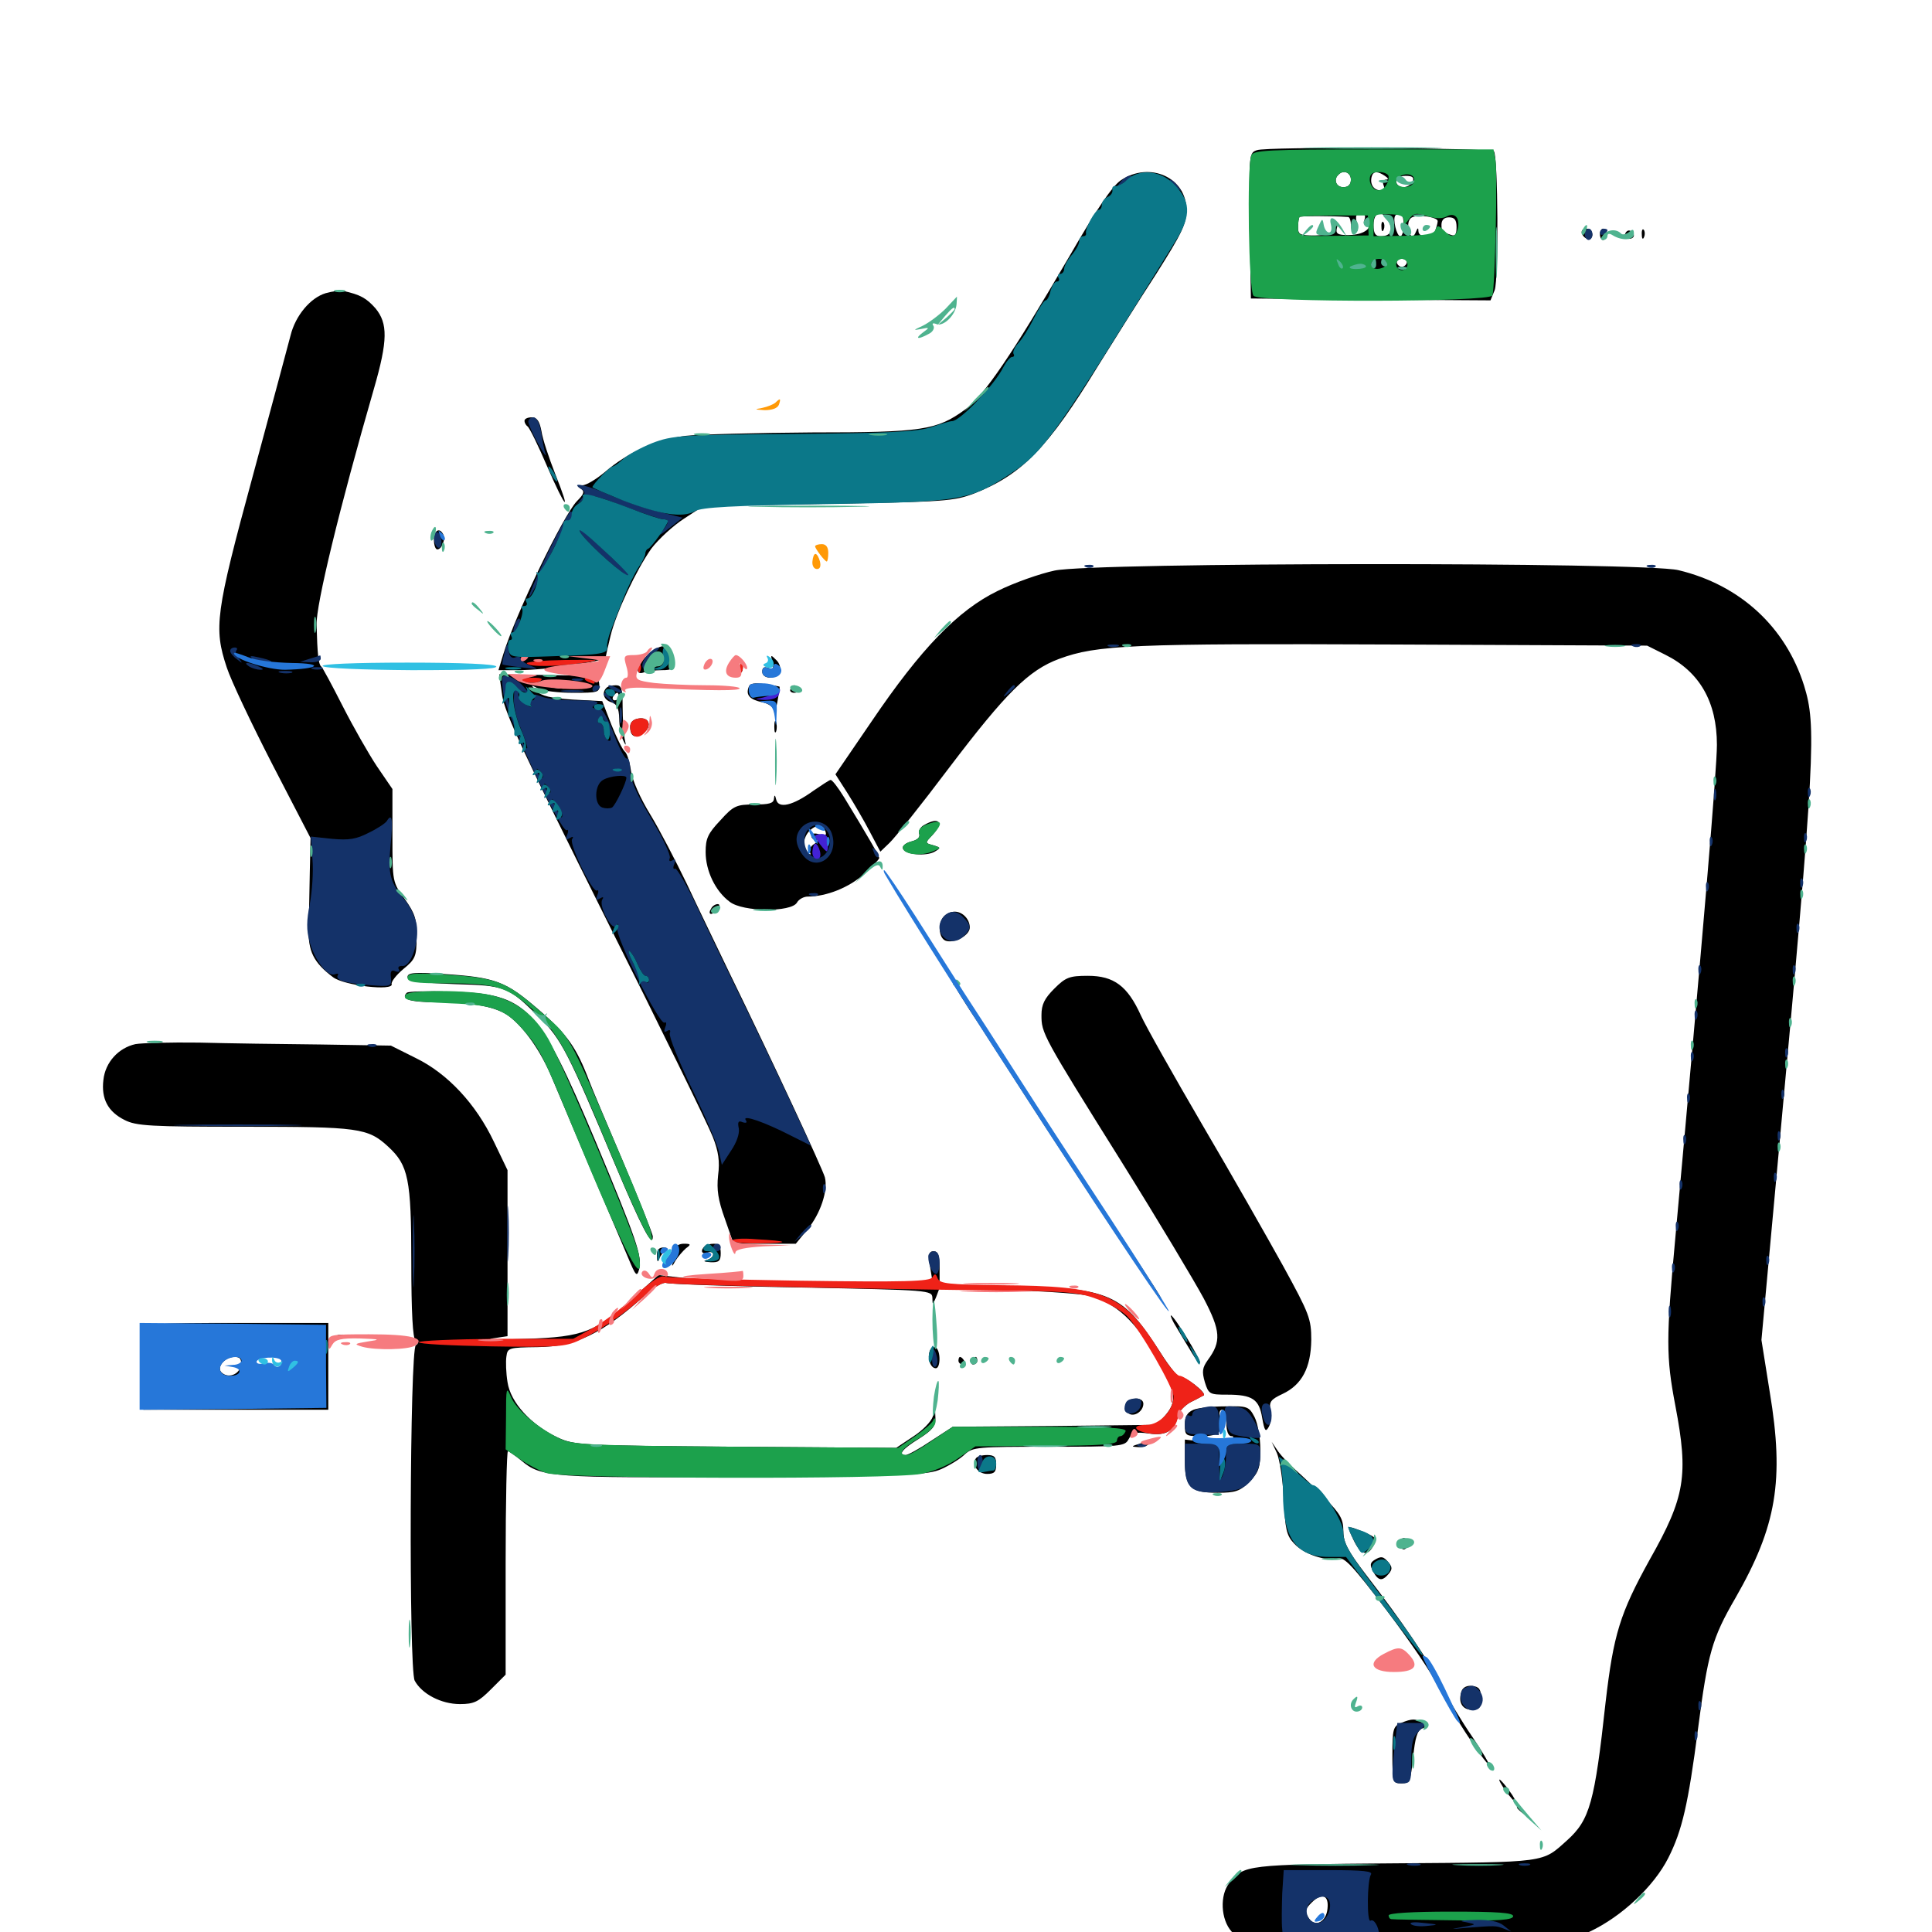 <svg xmlns="http://www.w3.org/2000/svg" viewBox="0 -1000 1000 1000">
	<path fill="#000000" d="M650.586 -922.266C646.484 -920.898 646.484 -920.117 646.875 -883.203L647.461 -845.508L709.57 -844.922L771.484 -844.531L773.633 -849.805C775.781 -855.469 775.391 -919.336 773.242 -921.68C771.289 -923.438 655.469 -924.219 650.586 -922.266ZM699.219 -907.031C699.219 -904.492 697.852 -903.125 695.312 -903.125C691.602 -903.125 690.039 -907.031 692.773 -909.57C695.312 -912.305 699.219 -910.742 699.219 -907.031ZM716.797 -908.984C718.555 -907.812 718.945 -907.031 717.383 -907.031C716.016 -907.031 715.43 -905.664 716.211 -903.906C716.992 -901.562 716.406 -900.977 713.672 -901.562C710.156 -902.148 708.789 -906.055 710.352 -909.57C711.328 -911.328 713.281 -911.328 716.797 -908.984ZM731.25 -906.055C730.469 -904.492 728.32 -903.125 726.367 -903.125C724.414 -903.125 722.656 -904.492 722.656 -906.055C722.656 -907.812 724.414 -908.984 727.539 -908.984C731.055 -908.984 732.031 -908.203 731.25 -906.055ZM697.852 -887.695C698.633 -887.5 699.219 -885.742 699.219 -883.594C699.219 -881.445 700.195 -879.688 701.367 -879.688C702.734 -879.688 703.125 -881.641 702.344 -884.57C701.367 -888.281 701.953 -889.453 704.297 -889.453C706.25 -889.453 707.031 -888.477 706.25 -886.328C705.664 -884.766 705.859 -883.984 707.031 -884.57C708.203 -885.156 708.984 -884.961 708.984 -883.984C708.984 -880.664 704.297 -878.32 697.656 -878.32C692.383 -878.32 691.211 -879.102 691.992 -882.031C692.578 -883.984 692.188 -885.156 691.211 -884.375C690.234 -883.789 689.453 -882.227 689.453 -880.859C689.453 -879.297 686.523 -878.32 680.664 -878.125C672.852 -878.125 671.875 -878.516 671.875 -882.422C671.875 -884.961 672.266 -887.305 672.656 -887.695C673.242 -888.281 689.062 -888.281 697.852 -887.695ZM718.75 -885.547C721.289 -880.664 719.727 -877.734 714.648 -877.734C711.914 -877.734 710.938 -879.102 710.938 -883.594C710.938 -890.43 715.43 -891.602 718.75 -885.547ZM726.562 -883.594C726.562 -880.469 725.781 -877.734 724.805 -877.734C722.852 -877.734 720.703 -886.914 722.266 -888.477C724.805 -891.016 726.562 -889.062 726.562 -883.594ZM744.141 -885.547C744.141 -884.57 743.555 -882.617 742.969 -880.859C741.602 -877.148 734.375 -876.562 734.18 -880.273C734.18 -882.227 733.789 -882.227 733.008 -880.273C731.445 -876.172 729.492 -877.344 728.906 -882.422C728.711 -885.547 729.688 -887.5 732.031 -887.891C736.719 -888.867 744.141 -887.305 744.141 -885.547ZM753.906 -882.422C753.906 -878.516 753.125 -877.539 750.781 -878.516C749.023 -879.102 747.266 -879.688 746.875 -879.688C746.484 -879.688 746.094 -881.445 746.094 -883.594C746.094 -886.133 747.461 -887.5 750 -887.5C752.93 -887.5 753.906 -886.133 753.906 -882.422ZM695.312 -861.914C695.312 -862.891 693.945 -864.062 692.383 -864.844C690.625 -865.43 689.453 -864.844 689.453 -863.086C689.453 -861.523 690.82 -860.156 692.383 -860.156C693.945 -860.156 695.312 -860.938 695.312 -861.914ZM716.797 -864.453C716.797 -866.406 714.648 -866.406 711.328 -864.258C709.18 -862.891 709.18 -862.5 711.523 -861.523C714.648 -860.352 716.797 -861.523 716.797 -864.453ZM728.125 -863.867C727.734 -862.695 726.562 -861.914 725.586 -861.914C724.609 -861.914 723.438 -862.695 723.047 -863.867C722.656 -865.039 723.828 -866.016 725.586 -866.016C727.344 -866.016 728.516 -865.039 728.125 -863.867ZM707.031 -862.5C707.031 -863.281 704.688 -864.062 701.758 -864.062C699.023 -864.062 697.266 -863.477 698.047 -862.695C700 -860.742 707.031 -860.547 707.031 -862.5ZM715.039 -882.422C715.039 -880.273 715.625 -879.688 716.211 -881.25C716.797 -882.617 716.602 -884.375 716.016 -884.961C715.43 -885.742 714.844 -884.57 715.039 -882.422ZM580.078 -906.641C575.586 -903.516 567.383 -891.406 553.32 -866.992C524.219 -817.188 509.375 -795.117 499.609 -788.086C484.961 -777.344 477.539 -776.172 420.117 -776.172C391.602 -775.977 362.109 -775.195 354.883 -774.414C339.648 -772.461 324.805 -765.82 313.086 -755.664C308.594 -751.953 303.516 -748.828 301.367 -748.828C298.633 -748.828 298.438 -748.438 300.586 -747.07C302.734 -745.703 302.344 -744.336 298.633 -740.625C291.602 -733.398 266.992 -682.422 260.547 -661.523L258.008 -653.125H267.969C283.008 -653.125 312.891 -657.617 313.477 -659.766C313.672 -660.938 314.844 -666.016 316.016 -670.898C318.945 -683.008 329.297 -704.883 337.109 -716.016C340.82 -720.898 348.438 -727.93 353.906 -731.445L364.062 -738.086L428.711 -739.258C489.258 -740.234 493.75 -740.625 504.102 -744.531C528.906 -754.297 542.188 -767.773 568.555 -810.938C576.367 -823.438 589.648 -844.727 598.438 -858.203C611.523 -878.906 614.062 -883.984 614.062 -891.016C614.453 -908.008 595.117 -916.797 580.078 -906.641ZM818.75 -879.297C819.922 -875.781 824.219 -875.195 824.219 -878.516C824.219 -880.273 822.852 -881.641 821.094 -881.641C819.336 -881.641 818.359 -880.664 818.75 -879.297ZM828.125 -878.711C828.125 -877.148 828.906 -875.781 829.688 -875.781C830.664 -875.781 831.445 -877.148 831.445 -878.711C831.445 -880.273 830.664 -881.641 829.688 -881.641C828.906 -881.641 828.125 -880.273 828.125 -878.711ZM841.211 -879.102C840.625 -877.539 841.406 -876.367 842.969 -876.367C846.094 -876.367 846.68 -878.906 843.945 -880.469C842.969 -881.055 841.797 -880.469 841.211 -879.102ZM849.805 -878.516C849.805 -876.367 850.391 -875.781 850.977 -877.344C851.562 -878.711 851.367 -880.469 850.781 -881.055C850.195 -881.836 849.609 -880.664 849.805 -878.516ZM168.555 -848.242C160.742 -845.898 152.93 -836.719 150.391 -826.367C149.219 -821.875 140.43 -789.062 130.859 -753.711C111.523 -682.617 110.547 -675 117.383 -654.492C119.531 -647.852 130.273 -625.195 141.016 -604.297L160.742 -566.211L160.352 -548.633C160.156 -539.062 159.961 -525.977 159.766 -519.727C159.375 -507.617 162.305 -501.758 172.461 -494.141C178.32 -489.844 203.711 -486.914 202.734 -490.625C202.344 -491.797 205.078 -495.312 208.789 -498.438C215.039 -503.516 215.625 -505.078 215.625 -514.844C215.82 -524.023 214.844 -527.148 209.57 -534.57C203.125 -543.359 203.125 -543.359 203.125 -567.578V-591.602L195.117 -603.32C190.82 -609.766 182.812 -623.828 177.344 -634.57C171.875 -645.312 166.992 -654.492 166.211 -655.078C164.844 -656.25 164.258 -661.328 163.867 -676.562C163.477 -686.719 175.781 -737.305 193.555 -798.828C200.781 -823.828 200.781 -832.617 194.336 -840.43C189.648 -845.703 186.523 -847.461 177.734 -849.414C176.172 -849.805 172.07 -849.219 168.555 -848.242ZM271.484 -782.227C271.484 -781.055 272.266 -779.883 273.047 -779.297C274.023 -778.711 278.516 -769.531 283.203 -758.594C292.969 -736.133 295.898 -733.398 287.305 -754.883C284.18 -762.891 280.859 -772.656 280.273 -776.758C279.297 -782.031 277.93 -783.984 275.195 -783.984C273.047 -783.984 271.484 -783.203 271.484 -782.227ZM224.609 -720.508C224.609 -717.773 225.391 -715.625 226.367 -715.625C228.711 -715.625 230.859 -721.289 229.297 -723.633C227.344 -727.148 224.609 -725.391 224.609 -720.508ZM545.898 -704.688C538.477 -703.125 525 -698.438 516.406 -694.141C495.898 -684.18 476.758 -664.453 450.977 -626.367L432.422 -599.219L438.672 -589.453C441.992 -584.18 447.266 -575.195 450.195 -569.531L455.664 -559.18L460.352 -563.672C463.086 -566.211 476.953 -583.594 491.211 -602.539C520.703 -641.406 532.422 -653.125 548.242 -658.984C567.773 -666.211 585.742 -666.992 721.875 -666.406L852.539 -665.82L861.914 -661.133C879.688 -652.344 888.672 -636.719 888.672 -614.453C888.672 -601.758 881.445 -516.211 867.188 -359.766C862.305 -306.836 862.305 -297.852 867.188 -272.266C874.023 -236.328 872.266 -225.195 853.906 -192.773C838.477 -164.844 835.156 -154.102 831.055 -118.945C825.391 -66.992 822.852 -58.008 811.133 -47.461C798.047 -35.742 801.562 -36.133 722.266 -35.547C645.117 -34.961 643.75 -34.766 636.328 -25.391C631.25 -19.141 631.836 -6.445 637.5 -0.195C645.703 8.594 651.953 9.18 733.594 7.422L809.57 5.859L822.852 -0.195C839.453 -8.008 856.055 -23.633 863.477 -38.281C870.703 -52.539 873.828 -66.211 878.906 -105.273C883.984 -144.336 886.133 -151.953 898.242 -172.852C919.531 -209.961 923.633 -233.789 916.016 -279.492L911.719 -306.445L920.703 -404.102C939.648 -610.156 940.234 -624.219 933.789 -645.117C924.219 -675.586 900.586 -697.266 868.75 -704.883C850.781 -709.18 566.406 -708.984 545.898 -704.688ZM687.109 -12.109C686.523 -5.273 680.664 -2.148 677.539 -7.031C675.195 -10.547 675.391 -11.719 678.906 -15.234C684.18 -20.508 687.891 -19.141 687.109 -12.109ZM341.797 -665.234C340.234 -664.844 336.914 -662.5 334.57 -660.352C329.297 -655.664 328.516 -650.195 333.203 -651.953C334.961 -652.539 339.062 -653.125 342.578 -653.125C347.852 -653.125 348.828 -653.711 348.633 -658.008C348.633 -663.672 345.703 -666.602 341.797 -665.234ZM399.805 -657.227C400.586 -653.906 400.195 -653.32 397.656 -654.297C395.508 -655.078 394.531 -654.492 394.531 -652.344C394.531 -648.242 402.148 -648.242 403.711 -652.344C404.297 -653.906 403.516 -656.836 401.758 -658.398C398.828 -661.328 398.828 -661.133 399.805 -657.227ZM383.008 -653.906C383.008 -651.758 383.594 -651.172 384.18 -652.734C384.766 -654.102 384.57 -655.859 383.984 -656.445C383.398 -657.227 382.812 -656.055 383.008 -653.906ZM290.625 -651.758C288.086 -652.148 290.039 -652.539 294.922 -652.539C299.805 -652.539 301.758 -652.148 299.414 -651.758C296.875 -651.367 292.969 -651.367 290.625 -651.758ZM259.961 -639.844C261.328 -630.859 271.68 -608.594 313.281 -525.195C341.797 -468.359 366.797 -417.188 368.945 -411.523C371.875 -404.102 372.656 -398.828 371.68 -391.602C370.898 -384.18 371.68 -378.906 375.195 -369.141L379.688 -356.25H395.703H411.914L417.969 -363.672C424.609 -371.68 428.711 -383.789 426.953 -390.625C425.781 -394.922 400.781 -448.828 377.344 -496.875C370.898 -510.352 360.938 -530.859 355.469 -542.578C349.805 -554.297 341.406 -570.508 336.523 -578.516C331.445 -586.719 327.148 -596.484 326.562 -601.172C325.977 -605.469 324.609 -610.156 323.242 -611.133C322.07 -612.305 318.945 -618.555 316.406 -625L311.719 -637.109L296.484 -637.891C285.156 -638.672 280.273 -639.648 277.734 -642.383C274.609 -645.508 274.609 -645.703 278.711 -643.555C281.055 -642.383 289.062 -641.406 296.68 -641.406C309.766 -641.406 310.547 -641.602 310.156 -645.898C309.766 -650 309.18 -650.195 284.18 -650.586L258.398 -650.977ZM296.875 -645.312C296.875 -642.969 287.695 -642.969 282.227 -645.312C279.297 -646.484 280.664 -647.07 287.695 -647.07C292.773 -647.266 296.875 -646.484 296.875 -645.312ZM387.5 -644.336C385.938 -640.234 388.086 -637.891 394.531 -636.523C398.047 -635.742 400.391 -633.984 400.586 -632.031C400.781 -630.273 401.562 -632.227 402.344 -636.523C403.125 -640.82 403.711 -644.336 403.516 -644.531C403.516 -644.727 400 -645.312 395.898 -645.898C390.43 -646.68 388.086 -646.289 387.5 -644.336ZM393.945 -642.188C394.727 -642.773 393.555 -643.359 391.406 -643.164C389.258 -643.164 388.672 -642.578 390.234 -641.992C391.602 -641.406 393.359 -641.602 393.945 -642.188ZM313.867 -643.945C311.328 -641.406 312.5 -637.695 316.406 -636.523C319.336 -635.547 320.312 -633.594 320.508 -628.125C320.508 -624.219 321.484 -619.141 322.461 -616.992C324.023 -613.672 324.219 -613.672 323.242 -617.969C322.852 -620.703 322.266 -627.93 322.266 -634.18C322.266 -643.75 321.68 -645.312 318.75 -645.312C316.797 -645.312 314.453 -644.727 313.867 -643.945ZM320.312 -639.453C320.312 -638.477 319.336 -637.5 318.164 -637.5C317.188 -637.5 316.797 -638.477 317.383 -639.453C317.969 -640.625 318.945 -641.406 319.531 -641.406C319.922 -641.406 320.312 -640.625 320.312 -639.453ZM409.18 -643.359C408.594 -642.383 409.375 -641.406 411.133 -641.406C412.891 -641.406 413.672 -642.383 413.086 -643.359C412.5 -644.531 411.523 -645.312 411.133 -645.312C410.742 -645.312 409.766 -644.531 409.18 -643.359ZM330.664 -628.125C327.734 -627.734 326.172 -626.172 326.172 -623.828C326.172 -618.75 328.711 -617.578 333.008 -620.508C337.695 -624.023 336.133 -628.906 330.664 -628.125ZM400.781 -623.828C400.781 -621.094 401.172 -620.117 401.758 -621.484C402.148 -622.656 402.148 -625 401.758 -626.367C401.172 -627.539 400.781 -626.562 400.781 -623.828ZM420.898 -590.625C410.352 -583.008 402.93 -581.25 401.758 -586.133C401.172 -588.672 400.781 -588.867 400.586 -586.523C400.391 -584.18 398.047 -583.594 390.43 -583.594C381.25 -583.594 379.688 -583.008 372.852 -575.391C366.406 -568.555 365.234 -566.016 365.234 -558.984C365.234 -549.219 370.312 -538.672 377.734 -533.203C384.57 -527.93 409.57 -527.734 412.5 -532.812C413.477 -534.57 416.016 -535.938 418.164 -535.938C427.734 -535.938 439.453 -540.625 447.07 -547.461C451.562 -551.367 455.078 -555.273 455.078 -555.859C455.078 -557.031 448.828 -567.773 436.914 -587.305C433.789 -592.383 430.664 -596.484 429.883 -596.289C429.297 -596.289 425.195 -593.555 420.898 -590.625ZM427.344 -569.336C427.93 -567.578 426.953 -567.188 424.023 -568.164C421.68 -568.945 419.922 -568.555 419.922 -567.383C419.922 -566.211 421.094 -565.234 422.461 -565.234C423.633 -565.234 423.242 -564.258 421.289 -563.086C419.531 -561.914 418.555 -560.156 419.141 -558.984C419.922 -557.617 419.531 -557.422 418.359 -558.203C415.039 -560.156 415.43 -566.406 419.141 -570.117C422.656 -573.438 425.977 -573.242 427.344 -569.336ZM478.125 -572.852C476.367 -571.875 475.195 -569.727 475.781 -568.359C476.367 -566.602 474.805 -565.234 471.68 -564.453C468.75 -563.672 466.797 -562.109 467.383 -560.742C468.359 -557.617 479.492 -556.641 483.789 -559.18C487.109 -561.133 486.914 -561.328 483.008 -562.5C478.711 -563.672 478.711 -563.672 482.617 -567.773C488.672 -574.414 486.133 -577.539 478.125 -572.852ZM368.164 -529.883C366.016 -526.562 368.359 -525.781 371.094 -529.102C372.656 -530.859 372.656 -532.031 371.484 -532.031C370.312 -532.031 368.75 -531.055 368.164 -529.883ZM488.672 -525.781C485.352 -522.461 485.742 -514.453 489.453 -513.086C493.945 -511.523 501.953 -515.82 501.953 -519.922C501.953 -524.219 498.242 -528.125 494.141 -528.125C492.383 -528.125 490.039 -527.148 488.672 -525.781ZM210.938 -494.336C210.938 -491.992 216.016 -491.406 235.156 -490.625C262.109 -489.844 262.891 -489.453 279.297 -473.242C290.625 -462.109 294.336 -454.688 318.359 -397.266C331.836 -365.234 337.891 -353.516 337.891 -359.961C337.891 -361.328 330.859 -378.906 322.461 -398.828C313.867 -418.945 306.055 -437.5 305.078 -440.234C298.438 -457.812 293.555 -464.648 279.102 -477.148C261.719 -492.188 256.641 -494.141 229.102 -495.898C214.258 -496.875 210.938 -496.484 210.938 -494.336ZM492.188 -493.164C493.555 -490.43 500 -479.883 506.836 -469.727C513.477 -459.375 524.023 -443.164 530.273 -433.398C558.008 -390.43 600.195 -326.953 600.977 -326.953C602.148 -326.953 601.758 -327.539 573.242 -371.094C558.984 -392.578 535.352 -429.102 520.508 -452.148C495.312 -491.211 486.523 -504.297 492.188 -493.164ZM545.703 -488.281C540.625 -483.203 539.062 -480.078 539.062 -474.609C539.062 -465.234 539.453 -464.258 580.273 -399.023C599.414 -368.359 618.555 -336.328 623.047 -327.93C631.836 -311.133 632.227 -305.664 625.195 -296.094C622.266 -291.992 622.07 -290.039 623.633 -284.57C625.586 -278.32 626.172 -278.125 635.156 -278.125C648.242 -278.125 651.758 -275.781 653.32 -266.016C654.492 -259.375 655.078 -258.594 656.641 -261.328C657.812 -263.281 658.203 -267.188 657.617 -269.922C656.836 -274.414 657.617 -275.586 663.867 -278.516C673.828 -283.203 678.516 -291.992 678.711 -306.445C678.711 -317.383 677.734 -319.922 664.258 -344.531C656.25 -358.984 637.5 -391.992 622.461 -417.578C607.422 -443.359 592.969 -468.945 590.43 -474.609C583.594 -489.648 576.562 -494.922 563.086 -494.922C553.516 -494.922 551.562 -494.141 545.703 -488.281ZM210.547 -486.133C207.227 -482.812 212.109 -481.25 226.172 -481.25C245.312 -481.055 256.836 -478.906 263.477 -474.023C271.484 -467.969 280.078 -455.664 285.742 -441.992C288.672 -435.156 297.656 -413.672 305.859 -394.336C314.062 -375 322.852 -354.492 325.195 -348.828C329.102 -339.453 329.688 -338.867 330.859 -343.164C332.422 -349.805 329.492 -358.398 308.203 -409.375C278.516 -479.688 273.047 -485.547 233.398 -486.719C221.68 -487.109 211.328 -486.914 210.547 -486.133ZM70.117 -459.57C61.328 -457.617 54.492 -450.195 53.516 -441.016C52.344 -431.25 55.859 -424.609 64.453 -420.312C70.508 -417.188 77.93 -416.797 126.562 -416.797C185.547 -416.797 190.43 -416.211 200.977 -406.445C211.328 -396.875 212.891 -389.844 212.891 -347.07C212.891 -320.508 213.672 -307.227 215.039 -306.25C216.602 -305.469 216.602 -304.492 215.234 -303.711C212.109 -301.758 211.523 -135.938 214.648 -130.078C218.359 -123.242 228.32 -117.969 238.086 -117.969C245.312 -117.969 247.656 -119.141 254.102 -125.586L261.719 -133.203V-191.016C261.719 -222.852 262.305 -248.828 262.891 -248.828C263.477 -248.828 266.602 -246.68 269.922 -243.945C280.078 -235.352 285.547 -234.961 385.352 -235.547C471.094 -236.133 480.273 -236.523 487.305 -239.648C491.602 -241.602 497.07 -244.922 499.414 -247.266C503.516 -250.977 505.859 -251.172 542.969 -251.172C580.273 -251.172 582.227 -251.367 584.18 -255.078C585.938 -258.398 587.695 -258.984 594.727 -258.008C603.711 -256.641 608.203 -259.57 609.766 -267.383C610.156 -269.336 613.086 -272.461 616.211 -274.219C619.531 -275.781 622.461 -277.539 623.047 -277.734C624.805 -278.906 613.086 -288.086 611.328 -286.914C610.352 -286.328 605.469 -292.188 600.586 -300C580.859 -330.664 575 -333.203 523.047 -334.375L486.328 -335.156V-343.75C486.328 -350.195 485.547 -352.344 483.203 -352.344C480.859 -352.344 480.469 -350.781 481.445 -344.141L482.812 -335.742L425.391 -336.328C393.945 -336.523 362.109 -337.5 354.492 -338.477L340.82 -340.039L328.711 -329.102C308.594 -310.547 302.148 -308.008 272.461 -307.031C258.594 -306.445 250.586 -306.641 254.883 -307.227L262.695 -308.398V-351.367V-394.336L255.664 -408.984C246.289 -428.711 231.641 -444.336 215.234 -452.344L202.344 -458.789L166.016 -459.375C146.094 -459.57 117.773 -459.961 103.125 -460.352C88.281 -460.547 73.438 -460.156 70.117 -459.57ZM415.039 -333.594C481.641 -332.227 482.422 -332.227 482.617 -328.125C482.617 -324.414 482.812 -324.414 484.57 -328.711L486.328 -333.398L522.07 -332.227C541.602 -331.641 560.742 -330.273 564.648 -329.102C579.883 -324.414 590.039 -313.867 602.734 -289.453C608.594 -277.93 608.594 -273.828 603.125 -267.383L598.633 -262.5L545.898 -261.914L493.164 -261.523L482.031 -254.297C475.977 -250.195 469.922 -246.875 468.75 -246.875C464.648 -246.875 466.992 -250 475.586 -255.273C482.617 -259.766 484.375 -261.914 484.18 -266.016C483.984 -271.094 483.984 -271.094 482.812 -266.797C482.031 -264.258 477.539 -259.57 472.656 -256.445L463.867 -250.586L380.859 -251.172C300.781 -251.758 297.461 -251.953 288.867 -255.859C275 -262.305 264.258 -274.023 262.695 -284.57C261.914 -289.258 261.719 -295.312 262.109 -297.852C262.695 -302.344 263.281 -302.539 278.32 -302.734C297.852 -302.93 311.914 -309.766 333.594 -329.297C338.477 -333.789 343.164 -336.523 344.922 -335.938C346.484 -335.352 378.125 -334.18 415.039 -333.594ZM481.25 -300.781C479.883 -296.875 481.641 -291.797 484.375 -291.797C486.914 -291.797 486.914 -300.977 484.375 -302.539C483.203 -303.125 481.836 -302.344 481.25 -300.781ZM496.094 -295.703C496.094 -294.727 497.07 -293.75 498.242 -293.75C499.219 -293.75 499.609 -294.727 499.023 -295.703C498.438 -296.875 497.461 -297.656 496.875 -297.656C496.484 -297.656 496.094 -296.875 496.094 -295.703ZM502.93 -295.703C502.344 -294.727 502.734 -293.75 503.711 -293.75C504.883 -293.75 505.859 -294.727 505.859 -295.703C505.859 -296.875 505.469 -297.656 505.078 -297.656C504.492 -297.656 503.516 -296.875 502.93 -295.703ZM582.617 -273.047C582.031 -271.289 582.617 -269.141 584.18 -268.359C587.109 -266.406 591.797 -269.531 591.797 -273.438C591.797 -277.148 584.18 -276.953 582.617 -273.047ZM349.609 -353.516C349.609 -351.953 349.023 -349.023 348.438 -347.07C347.461 -344.141 347.852 -344.141 349.609 -347.461C350.977 -349.609 353.516 -352.539 355.078 -353.906C357.812 -355.859 357.617 -356.25 353.906 -356.25C351.562 -356.25 349.609 -355.078 349.609 -353.516ZM364.648 -354.883C362.305 -352.539 363.281 -350.586 366.211 -351.562C367.773 -352.344 369.141 -351.758 369.141 -350.781C369.141 -349.609 367.578 -348.242 365.82 -347.852C363.672 -347.266 364.453 -346.875 367.773 -346.68C372.07 -346.484 373.047 -347.266 373.047 -351.367C373.047 -354.883 372.07 -356.25 369.531 -356.25C367.578 -356.25 365.234 -355.664 364.648 -354.883ZM340.039 -350C340.039 -346.875 340.43 -346.484 341.211 -348.438C341.797 -350 343.359 -351.953 344.531 -352.734C345.898 -353.711 345.312 -354.297 343.359 -354.297C341.016 -354.297 339.844 -352.93 340.039 -350ZM608.984 -312.891C611.133 -309.375 614.648 -303.32 616.992 -299.609C619.141 -295.898 621.094 -293.75 621.094 -294.727C621.094 -297.07 607.617 -319.141 606.055 -319.141C605.664 -319.141 606.836 -316.211 608.984 -312.891ZM73.047 -312.305C72.266 -310.547 72.266 -304.297 72.852 -298.047C73.633 -291.992 74.023 -283.203 74.219 -278.711V-270.312H122.07H169.922V-292.773V-315.234H122.07C80.859 -315.234 74.023 -314.844 73.047 -312.305ZM124.609 -293.359C124.023 -288.477 117.969 -286.328 114.648 -289.648C111.914 -292.383 116.406 -297.656 121.484 -297.656C124.219 -297.656 125.195 -296.484 124.609 -293.359ZM145.703 -292.773C145.508 -288.086 143.945 -286.914 139.648 -287.891C138.672 -288.281 136.133 -288.281 134.375 -288.281C132.227 -288.281 130.859 -289.453 130.859 -291.602C130.859 -296.484 132.617 -297.656 139.844 -297.656C145.312 -297.656 146.094 -297.07 145.703 -292.773ZM158.984 -294.531C163.867 -289.844 162.695 -287.695 155.273 -288.281C147.852 -288.672 146.289 -292.188 151.953 -295.508C153.711 -296.68 155.469 -297.656 155.664 -297.656C155.859 -297.656 157.422 -296.289 158.984 -294.531ZM134.766 -292.969C134.766 -293.359 136.133 -293.75 137.695 -293.75C139.258 -293.75 140.625 -292.969 140.625 -291.797C140.625 -290.82 139.258 -290.43 137.695 -291.016C136.133 -291.797 134.766 -292.578 134.766 -292.969ZM175.391 -308.008C173.828 -308.594 174.414 -309.18 176.562 -309.18C178.711 -309.375 179.883 -308.789 179.102 -308.203C178.516 -307.617 176.758 -307.422 175.391 -308.008ZM617.773 -270.312C614.453 -268.945 613.281 -266.797 613.281 -262.5C613.281 -256.836 613.672 -256.641 621.875 -256.641C631.055 -256.641 633.398 -258.984 631.445 -266.211C630.859 -268.555 631.25 -270.312 632.617 -270.312C633.789 -270.312 634.766 -267.188 634.766 -263.477C634.766 -259.375 635.742 -256.641 637.305 -256.641C638.867 -256.641 638.672 -255.859 636.719 -254.688C635.156 -253.516 629.102 -253.125 623.633 -253.711L613.281 -254.883V-244.141C613.281 -230.273 616.211 -227.344 630.078 -227.344C639.453 -227.344 641.797 -228.125 646.68 -233.008C651.562 -238.086 652.344 -240.234 652.344 -249.805C652.344 -255.859 650.977 -263.281 649.414 -266.406C646.484 -272.07 645.703 -272.266 634.18 -272.07C627.539 -272.07 620.117 -271.289 617.773 -270.312ZM589.844 -252.734C585.352 -251.367 585.352 -251.172 589.258 -250.977C591.602 -250.781 594.141 -251.758 594.727 -252.734C595.312 -253.906 595.703 -254.688 595.312 -254.492C594.922 -254.297 592.578 -253.516 589.844 -252.734ZM660.938 -247.852C662.305 -244.727 664.062 -233.789 664.453 -224.023C665.234 -208.398 665.82 -205.273 669.922 -200.977C675 -195.508 686.133 -191.797 692.383 -193.359C695.898 -194.141 699.805 -190.039 717.773 -166.406C729.297 -151.172 741.211 -133.789 743.945 -127.734C749.219 -116.992 768.75 -86.719 770.703 -86.719C771.094 -86.719 767.383 -93.164 762.109 -100.977C756.836 -108.594 749.805 -120.312 746.484 -126.758C740.039 -139.648 725.781 -160.742 707.031 -184.961C697.461 -197.461 695.312 -201.758 695.312 -207.617C695.312 -213.672 693.75 -216.406 685.938 -224.414C680.664 -229.883 673.828 -236.328 670.703 -239.062C667.578 -241.797 663.477 -246.094 661.523 -248.828L658.203 -253.711ZM505.078 -245.117C502.93 -241.602 506.25 -237.109 510.938 -237.109C514.648 -237.109 515.625 -238.086 515.625 -241.992C515.625 -245.898 514.648 -246.875 510.938 -246.875C508.203 -246.875 505.664 -246.094 505.078 -245.117ZM700.586 -202.93C704.297 -195.117 707.812 -194.141 710.938 -200C712.891 -203.516 712.305 -204.297 706.25 -206.836C696.875 -210.742 696.875 -210.742 700.586 -202.93ZM724.609 -200.977C724.609 -199.414 725.586 -198.047 726.562 -198.047C727.734 -198.047 728.516 -199.414 728.516 -200.977C728.516 -202.539 727.734 -203.906 726.562 -203.906C725.586 -203.906 724.609 -202.539 724.609 -200.977ZM711.133 -192.383C709.18 -191.016 708.984 -189.844 710.742 -186.523C713.477 -181.641 715.43 -181.445 718.75 -185.352C720.703 -187.695 720.703 -188.867 718.75 -191.211C716.016 -194.531 714.844 -194.727 711.133 -192.383ZM756.641 -125C754.492 -119.336 756.641 -115.039 761.719 -115.039C765.82 -115.039 766.602 -116.016 766.602 -120.898C766.602 -125.586 765.625 -126.953 762.109 -127.344C759.57 -127.734 757.422 -126.758 756.641 -125ZM725.195 -108.203C721.094 -106.445 720.703 -105.078 720.703 -91.602C720.703 -77.344 720.898 -76.953 725.391 -76.953C729.688 -76.953 730.078 -77.93 731.445 -90.43C732.422 -100.391 733.594 -104.297 735.938 -105.273C738.672 -106.25 738.672 -106.641 736.328 -108.203C732.812 -110.547 730.859 -110.547 725.195 -108.203ZM779.297 -73.047C781.641 -69.922 783.984 -67.188 784.375 -67.188C784.961 -67.188 783.594 -69.922 781.25 -73.047C778.906 -76.367 776.562 -78.906 776.172 -78.906C775.586 -78.906 776.953 -76.367 779.297 -73.047ZM785.156 -64.453C785.156 -64.062 786.719 -62.5 788.672 -61.133C791.602 -58.594 791.797 -58.789 789.258 -61.914C786.719 -65.039 785.156 -66.016 785.156 -64.453Z"/>
	<path fill="#ff9906" d="M401.367 -791.602C400.195 -790.625 397.266 -789.453 394.531 -788.867C390.234 -788.086 390.43 -788.086 395.703 -787.695C399.609 -787.695 402.344 -788.672 403.125 -790.43C404.297 -793.75 403.906 -794.141 401.367 -791.602ZM421.875 -717.188C422.07 -715.82 426.953 -709.375 427.93 -709.375C428.32 -709.375 428.711 -711.328 428.711 -713.867C428.711 -716.797 427.539 -718.359 425.391 -718.359C423.438 -718.359 421.875 -717.773 421.875 -717.188ZM420.508 -709.375C420.312 -707.227 421.289 -705.469 422.852 -705.469C424.414 -705.469 425 -706.836 424.414 -709.375C423.828 -711.523 422.852 -713.281 422.07 -713.281C421.289 -713.281 420.703 -711.523 420.508 -709.375Z"/>
	<path fill="#ef2218" d="M272.656 -656.641C272.266 -657.422 281.055 -658.203 292.578 -658.398C310.156 -658.594 311.719 -658.398 302.734 -657.031C288.281 -654.883 273.828 -654.688 272.656 -656.641ZM330.273 -653.906C330.273 -651.758 330.859 -651.172 331.445 -652.734C332.031 -654.102 331.836 -655.859 331.25 -656.445C330.664 -657.227 330.078 -656.055 330.273 -653.906ZM383.008 -653.906C383.008 -651.758 383.594 -651.172 384.18 -652.734C384.766 -654.102 384.57 -655.859 383.984 -656.445C383.398 -657.227 382.812 -656.055 383.008 -653.906ZM269.531 -648.438C269.531 -648.828 272.461 -649.219 275.977 -649.219C280.273 -649.219 281.445 -648.633 279.492 -647.461C277.148 -645.898 269.531 -646.68 269.531 -648.438ZM302.734 -648.438C302.734 -650 306.445 -649.219 307.617 -647.266C308.203 -646.094 307.422 -645.898 305.859 -646.484C304.102 -647.07 302.734 -648.047 302.734 -648.438ZM330.664 -628.125C327.734 -627.734 326.172 -626.172 326.172 -623.828C326.172 -618.75 329.883 -616.992 333.398 -620.508C337.5 -624.609 335.938 -628.906 330.664 -628.125ZM378.906 -357.812C378.906 -358.789 384.375 -359.18 391.211 -358.594C408.594 -357.617 409.57 -356.641 393.164 -356.445C385.352 -356.25 378.906 -357.031 378.906 -357.812ZM328.711 -329.297C322.266 -323.047 312.305 -315.625 306.641 -312.5L296.68 -307.031H256.641C234.766 -306.836 216.797 -306.055 216.797 -305.273C216.797 -304.297 233.789 -303.516 254.492 -303.125C287.891 -302.539 292.773 -302.93 299.805 -306.25C310.352 -311.133 323.438 -320.117 333.594 -329.297C338.281 -333.594 343.359 -336.523 344.727 -335.938C347.461 -334.961 427.93 -333.203 515.625 -332.031C553.32 -331.641 558.789 -331.055 568.555 -327.344C574.609 -325 581.25 -321.094 583.594 -318.555C590.43 -311.328 607.422 -281.641 607.422 -277.148C607.422 -270.117 600.195 -262.5 593.555 -262.5C585.547 -262.5 586.523 -259.375 595.117 -258.008C603.32 -256.641 608.789 -259.961 609.766 -266.992C610.156 -269.336 613.086 -272.461 616.211 -274.219C619.531 -275.781 622.461 -277.539 623.047 -277.734C624.609 -278.906 613.281 -287.891 610.547 -287.891C609.18 -287.891 604.688 -293.164 600.781 -299.609C581.641 -330.469 572.266 -334.375 517.969 -334.766C490.82 -335.156 486.523 -335.547 485.352 -338.281C484.375 -340.82 483.789 -341.016 482.617 -338.867C481.25 -336.719 468.555 -336.328 413.867 -337.109C376.953 -337.695 345.312 -338.672 343.75 -339.258C341.797 -340.039 336.523 -336.523 328.711 -329.297Z"/>
	<path fill="#1ca14c" d="M647.656 -919.531C645.312 -913.477 646.289 -849.414 648.828 -846.875C652.344 -843.359 771.289 -843.555 772.461 -847.07C773.828 -850.977 775.195 -911.523 774.023 -917.383L773.047 -922.656H710.938C656.055 -922.656 648.633 -922.266 647.656 -919.531ZM699.219 -907.031C699.219 -904.492 697.852 -903.125 695.312 -903.125C691.602 -903.125 690.039 -907.031 692.773 -909.57C695.312 -912.305 699.219 -910.742 699.219 -907.031ZM718.75 -908.594C718.75 -904.102 715.234 -900.586 712.109 -901.758C710.352 -902.539 708.984 -904.883 708.984 -907.031C708.984 -909.961 710.352 -910.938 713.867 -910.938C716.602 -910.938 718.75 -909.766 718.75 -908.594ZM731.641 -905.273C729.688 -902.148 722.656 -902.734 722.656 -905.859C722.656 -908.984 728.516 -911.133 731.25 -908.789C732.031 -908.008 732.227 -906.445 731.641 -905.273ZM708.203 -883.203L708.398 -878.125L690.039 -877.93C672.266 -877.734 671.875 -877.734 671.875 -882.227C671.875 -884.766 672.266 -887.305 672.656 -887.695C673.242 -888.086 681.25 -888.477 690.82 -888.477H708.008ZM726.562 -885.938C726.562 -883.398 727.148 -883.594 729.297 -886.523C731.641 -889.648 732.812 -890.039 738.867 -888.086C743.359 -886.719 746.68 -886.719 749.023 -888.086C753.125 -890.234 755.859 -886.914 754.492 -881.445C753.32 -876.953 751.172 -876.758 747.266 -880.859C744.531 -883.398 743.945 -883.594 742.969 -881.055C742.188 -878.906 738.086 -878.125 726.367 -877.93L710.938 -877.734V-883.398C710.938 -888.867 711.328 -889.258 718.75 -889.062C724.414 -889.062 726.562 -888.281 726.562 -885.938ZM694.336 -863.867C692.773 -866.602 690.039 -866.602 688.477 -864.062C687.891 -862.891 688.672 -861.523 690.43 -860.938C694.141 -859.375 696.289 -860.938 694.336 -863.867ZM717.578 -864.258C718.945 -862.109 713.281 -859.766 710.742 -861.328C709.766 -861.914 709.375 -863.281 709.961 -864.258C711.523 -866.602 716.211 -866.602 717.578 -864.258ZM728.516 -863.086C728.516 -861.523 727.148 -860.156 725.586 -860.156C724.023 -860.156 722.656 -861.523 722.656 -863.086C722.656 -864.648 724.023 -866.016 725.586 -866.016C727.148 -866.016 728.516 -864.648 728.516 -863.086ZM707.031 -862.305C707.031 -863.281 704.883 -864.062 702.148 -864.062C699.414 -864.062 697.266 -863.281 697.266 -862.305C697.266 -861.328 699.414 -860.742 702.148 -860.742C704.883 -860.742 707.031 -861.328 707.031 -862.305ZM479.102 -573.047C476.367 -571.875 475 -570.117 475.781 -568.555C476.367 -566.602 475 -565.234 471.68 -564.453C468.75 -563.672 466.797 -562.109 467.383 -560.742C468.359 -557.617 476.562 -556.836 482.422 -559.18C487.305 -561.133 487.305 -561.133 483.008 -562.5C478.711 -563.672 478.711 -563.672 482.617 -567.773C488.867 -574.414 487.5 -576.367 479.102 -573.047ZM210.938 -493.945C210.938 -491.602 214.844 -491.016 231.055 -491.016C256.641 -491.016 262.5 -489.258 275.586 -477.539C288.867 -465.82 294.531 -455.078 316.406 -402.148C331.836 -365.039 340.234 -349.023 336.719 -363.086C335.938 -366.406 329.297 -383.008 321.875 -400.195C292.773 -468.164 295.898 -462.305 278.906 -477.148C261.523 -492.383 257.031 -493.945 228.125 -495.703C213.867 -496.484 210.938 -496.094 210.938 -493.945ZM209.961 -485.156C208.203 -482.227 211.719 -481.641 233.398 -480.664C255.273 -479.883 261.719 -477.539 271.094 -466.602C278.906 -457.812 281.25 -453.516 295.898 -417.773C324.219 -349.414 333.789 -330.859 330.664 -350.781C329.297 -359.18 291.602 -448.828 283.789 -462.305C276.367 -475 266.992 -482.031 253.906 -484.961C242.578 -487.695 211.523 -487.695 209.961 -485.156ZM261.914 -266.406L261.719 -249.805L269.141 -244.727C273.047 -241.992 279.297 -238.672 283.008 -237.5C291.602 -234.57 461.523 -234.18 476.758 -237.109C483.008 -238.281 491.016 -241.602 496.094 -245.312L504.883 -251.367L541.406 -251.562C569.336 -251.758 578.125 -252.344 578.125 -254.297C578.125 -255.469 578.906 -256.641 579.883 -256.641C580.859 -256.641 582.031 -257.812 582.617 -259.18C583.203 -260.938 573.633 -261.523 538.281 -261.523H493.164L482.422 -254.297C476.562 -250.195 470.703 -246.875 469.336 -246.875C464.258 -246.875 466.992 -250.586 475.586 -255.469C480.859 -258.594 484.375 -262.109 484.18 -264.062C484.18 -266.211 483.594 -266.406 483.008 -264.844C482.617 -263.477 478.125 -259.766 473.438 -256.445L464.844 -250.586L381.25 -251.172C307.031 -251.758 297.07 -252.148 290.43 -255.078C279.297 -260.156 267.383 -270.117 264.453 -276.953C262.109 -282.617 261.914 -282.031 261.914 -266.406ZM718.75 -8.594C718.75 -7.617 719.336 -6.641 720.312 -6.641C721.094 -6.445 735.547 -6.25 752.539 -6.055C775.977 -5.664 783.203 -6.25 783.203 -8.203C783.203 -9.961 775.391 -10.547 750.977 -10.547C730.859 -10.547 718.75 -9.766 718.75 -8.594Z"/>
	<path fill="#143269" d="M579.883 -905.664C577.344 -902.344 577.344 -902.344 581.055 -905.078C583.203 -906.641 585.352 -908.203 585.742 -908.398C586.133 -908.789 585.742 -908.984 584.57 -908.984C583.398 -908.984 581.25 -907.422 579.883 -905.664ZM605.469 -906.25C605.469 -905.859 607.031 -904.297 608.984 -902.93C611.914 -900.391 612.109 -900.586 609.57 -903.711C607.031 -906.836 605.469 -907.812 605.469 -906.25ZM820.312 -878.711C820.312 -877.148 821.289 -875.781 822.266 -875.781C823.438 -875.781 824.219 -877.148 824.219 -878.711C824.219 -880.273 823.438 -881.641 822.266 -881.641C821.289 -881.641 820.312 -880.273 820.312 -878.711ZM828.125 -879.492C828.125 -880.664 829.102 -881.641 830.078 -881.641C831.25 -881.641 832.031 -881.25 832.031 -880.859C832.031 -880.273 831.25 -879.297 830.078 -878.711C829.102 -878.125 828.125 -878.516 828.125 -879.492ZM505.664 -792.383C503.125 -789.258 503.32 -789.062 506.445 -791.602C509.57 -794.141 510.547 -795.703 508.984 -795.703C508.594 -795.703 507.031 -794.141 505.664 -792.383ZM273.438 -781.641C273.633 -780.273 275.781 -775.195 278.516 -770.312C281.25 -765.43 283.008 -763.086 282.422 -765.039C281.641 -766.992 280.664 -772.07 280.078 -776.367C279.297 -780.859 277.734 -783.984 276.172 -783.984C274.609 -783.984 273.438 -782.812 273.438 -781.641ZM300.586 -747.07C303.125 -745.508 303.125 -744.727 300.781 -741.602C298.047 -738.281 298.047 -738.281 301.758 -741.406C305.469 -744.336 306.641 -744.141 323.242 -737.891C333.008 -734.18 341.992 -731.25 343.359 -731.25C346.68 -731.25 346.289 -729.297 342.383 -724.609C340.43 -722.461 342.188 -723.242 346.094 -726.367L353.32 -732.031L340.234 -735.352C333.008 -737.109 322.07 -741.016 315.625 -743.75C304.297 -748.828 294.531 -750.977 300.586 -747.07ZM283.398 -713.477C277.734 -701.562 273.438 -691.406 273.828 -691.016C274.414 -690.625 278.516 -698.633 283.008 -708.789C287.695 -718.945 292.773 -728.32 294.141 -729.492C297.07 -731.836 297.852 -735.156 295.312 -735.156C294.531 -735.156 289.258 -725.391 283.398 -713.477ZM300.781 -723.828C305.273 -717.773 320.117 -704.297 326.172 -700.977C329.492 -699.219 326.172 -702.539 308.789 -718.75C300.195 -726.562 297.656 -728.32 300.781 -723.828ZM224.609 -721.68C224.609 -719.531 225.586 -717.188 226.562 -716.602C227.734 -716.016 228.516 -717.188 228.516 -719.336C228.516 -721.484 227.734 -723.828 226.562 -724.414C225.586 -725 224.609 -723.828 224.609 -721.68ZM562.109 -706.445C560.547 -707.031 561.133 -707.617 563.281 -707.617C565.43 -707.812 566.602 -707.227 565.82 -706.641C565.234 -706.055 563.477 -705.859 562.109 -706.445ZM853.125 -706.445C851.562 -707.031 852.148 -707.617 854.297 -707.617C856.445 -707.812 857.617 -707.227 856.836 -706.641C856.25 -706.055 854.492 -705.859 853.125 -706.445ZM266.797 -677.539C265.039 -672.461 265.43 -671.289 267.773 -675.195C268.945 -677.148 269.531 -679.297 268.945 -679.688C268.555 -680.273 267.578 -679.297 266.797 -677.539ZM261.133 -662.109C260.352 -659.18 259.766 -656.25 260.156 -656.055C260.547 -655.859 265.234 -655.078 270.508 -654.492C278.711 -653.516 279.297 -653.516 275 -655.273C271.875 -656.445 269.531 -658.203 269.531 -659.18C269.531 -659.961 268.359 -660.352 266.797 -659.766C264.844 -658.984 263.672 -660.156 263.281 -663.281C262.695 -667.578 262.5 -667.383 261.133 -662.109ZM573.828 -665.43C572.461 -666.016 573.438 -666.406 576.172 -666.406C578.906 -666.406 579.883 -666.016 578.711 -665.43C577.344 -665.039 575 -665.039 573.828 -665.43ZM845.312 -665.43C843.75 -666.016 844.336 -666.602 846.484 -666.602C848.633 -666.797 849.805 -666.211 849.023 -665.625C848.438 -665.039 846.68 -664.844 845.312 -665.43ZM119.141 -663.086C119.141 -662.109 120.703 -660.156 122.656 -658.789C125.586 -656.445 125.781 -656.445 123.633 -659.18C122.266 -660.938 121.68 -662.891 122.461 -663.477C123.047 -664.258 122.656 -664.844 121.484 -664.844C120.117 -664.844 119.141 -664.062 119.141 -663.086ZM335.156 -661.133C333.203 -658.984 332.031 -656.055 332.617 -654.688C333.398 -652.93 333.789 -653.32 333.789 -655.469C333.984 -657.227 335.938 -660.156 338.281 -661.719C340.625 -663.477 341.797 -664.844 340.625 -664.844C339.453 -664.844 336.914 -663.086 335.156 -661.133ZM130.859 -658.984C128.711 -660.547 129.492 -660.742 133.789 -659.766C141.016 -658.203 142.578 -657.031 137.5 -657.031C135.547 -657.031 132.422 -658.008 130.859 -658.984ZM160.156 -658.984L155.273 -657.422L160.742 -657.227C163.672 -657.031 166.016 -658.008 166.016 -658.984C166.016 -660.156 165.82 -660.938 165.625 -660.742C165.234 -660.547 162.891 -659.766 160.156 -658.984ZM128.906 -655.078C130.469 -654.102 133.203 -653.32 134.766 -653.32C136.719 -653.32 136.328 -653.906 133.789 -655.078C128.516 -657.422 125.391 -657.422 128.906 -655.078ZM161.719 -653.711C160.352 -654.297 161.328 -654.688 164.062 -654.688C166.797 -654.688 167.773 -654.297 166.602 -653.711C165.234 -653.32 162.891 -653.32 161.719 -653.711ZM145.117 -651.758C143.164 -652.344 144.336 -652.734 147.461 -652.734C150.781 -652.734 152.148 -652.344 150.977 -651.758C149.609 -651.367 146.875 -651.367 145.117 -651.758ZM260.547 -640.82C261.914 -629.883 290.43 -568.555 293.359 -570.312C294.141 -570.898 294.336 -569.727 293.555 -567.969C292.578 -565.43 292.969 -565.039 294.922 -566.211C296.484 -567.188 297.07 -566.992 296.094 -565.625C294.531 -563.086 306.641 -537.695 308.984 -539.062C309.766 -539.648 309.961 -538.477 309.18 -536.719C308.203 -534.18 308.594 -533.789 310.547 -534.961C312.109 -535.938 312.695 -535.742 311.719 -534.375C309.766 -531.055 316.797 -517.773 318.945 -520.703C320.117 -522.461 320.312 -522.07 319.531 -519.727C318.164 -515.625 341.406 -469.141 343.945 -470.703C344.922 -471.289 345.117 -470.117 344.336 -468.359C343.555 -466.016 343.75 -465.43 345.312 -466.406C346.68 -467.188 347.266 -466.797 346.68 -465.234C346.094 -463.672 351.367 -450.586 358.398 -435.938C365.43 -421.484 371.68 -406.641 372.266 -403.32L373.633 -397.07L378.32 -404.297C381.25 -408.594 382.812 -413.086 382.422 -415.82C381.641 -419.336 382.227 -420.117 384.375 -419.141C386.328 -418.555 386.914 -418.945 385.938 -420.312C384.18 -423.242 395.898 -419.141 409.57 -412.109L419.727 -407.031L411.719 -424.219C407.422 -433.594 396.68 -456.25 387.891 -474.414C378.906 -492.773 366.992 -517.383 361.328 -529.492C355.664 -541.602 350.195 -550.977 349.414 -550.391C348.438 -549.805 348.242 -550.977 349.023 -552.734C349.805 -555.078 349.609 -555.664 348.047 -554.688C346.68 -553.906 346.094 -554.297 346.68 -555.859C347.266 -557.422 342.969 -566.602 336.914 -576.562C329.297 -589.453 326.172 -596.484 326.172 -601.367C326.172 -605.273 325.391 -608.008 324.414 -607.422C323.633 -606.836 320.703 -612.305 317.969 -619.531C315.234 -626.758 312.109 -632.812 310.938 -632.812C306.055 -633.398 305.664 -633.789 308.594 -635.547C310.742 -636.914 307.617 -637.5 298.438 -637.5C291.211 -637.5 283.203 -638.281 280.273 -639.453C276.953 -640.82 275.586 -640.82 276.367 -639.453C276.953 -638.281 276.562 -637.5 275.391 -637.5C274.219 -637.5 273.828 -636.523 274.609 -635.352C275.586 -633.789 275 -633.594 272.461 -635.156C267.773 -637.695 266.797 -643.555 271.094 -641.992C274.023 -640.82 274.023 -641.211 270.898 -644.727C268.945 -647.07 265.43 -649.219 263.281 -649.805C259.57 -650.781 259.375 -650.391 260.547 -640.82ZM266.016 -639.258C265.625 -635.547 267.188 -628.32 269.531 -623.047C271.68 -617.773 273.242 -613.086 272.852 -612.695C271.484 -611.328 264.062 -630.469 262.695 -639.258C261.523 -645.898 261.914 -647.461 263.867 -646.875C265.625 -646.289 266.406 -643.555 266.016 -639.258ZM315.43 -620.117C316.406 -616.992 316.211 -616.016 314.648 -616.797C313.477 -617.578 312.5 -619.922 312.5 -622.07C312.5 -624.023 311.523 -625.781 310.352 -625.781C309.375 -625.781 308.984 -626.758 309.766 -627.93C311.328 -630.469 313.086 -628.125 315.43 -620.117ZM280.859 -597.461C280.273 -596.875 279.102 -597.852 278.516 -599.805C277.344 -602.539 277.539 -602.734 279.492 -600.977C280.859 -599.609 281.445 -598.047 280.859 -597.461ZM321.68 -601.172C322.461 -601.758 321.289 -602.344 319.141 -602.148C316.992 -602.148 316.406 -601.562 317.969 -600.977C319.336 -600.391 321.094 -600.586 321.68 -601.172ZM324.219 -597.461C324.219 -594.922 318.555 -583.203 316.797 -582.031C315.625 -581.445 313.477 -581.445 311.719 -582.031C307.422 -583.594 307.617 -593.75 312.109 -596.289C315.625 -598.438 324.219 -599.219 324.219 -597.461ZM284.766 -589.648C284.18 -589.062 283.008 -590.039 282.422 -591.992C281.25 -594.727 281.445 -594.922 283.398 -593.164C284.766 -591.797 285.352 -590.234 284.766 -589.648ZM291.016 -578.125C291.016 -575.781 290.039 -576.758 287.305 -582.812C285.156 -587.5 285.156 -587.5 287.891 -583.984C289.648 -581.836 291.016 -579.297 291.016 -578.125ZM330.078 -500.781C331.445 -497.656 333.203 -494.922 334.18 -494.922C335.156 -494.922 335.938 -493.945 335.938 -492.773C335.938 -489.062 332.031 -493.164 327.93 -501.172C325.781 -505.469 324.805 -508.398 325.781 -507.812C326.758 -507.227 328.711 -504.102 330.078 -500.781ZM296.484 -647.852C295.117 -648.438 296.094 -648.828 298.828 -648.828C301.562 -648.828 302.539 -648.438 301.367 -647.852C300 -647.461 297.656 -647.461 296.484 -647.852ZM306.641 -643.164C306.641 -644.336 307.617 -645.312 308.594 -645.312C309.766 -645.312 310.547 -644.922 310.547 -644.531C310.547 -643.945 309.766 -642.969 308.594 -642.383C307.617 -641.797 306.641 -642.188 306.641 -643.164ZM316.406 -643.359C317.969 -642.383 320.312 -641.406 321.289 -641.406C322.461 -641.406 321.875 -642.383 320.312 -643.359C318.75 -644.336 316.602 -645.312 315.43 -645.312C314.453 -645.312 314.844 -644.336 316.406 -643.359ZM521.289 -641.992C518.75 -638.867 518.945 -638.672 522.07 -641.211C525.195 -643.75 526.172 -645.312 524.609 -645.312C524.219 -645.312 522.656 -643.75 521.289 -641.992ZM291.602 -641.992C288.477 -642.383 290.625 -642.773 295.898 -642.773C301.367 -642.773 303.711 -642.383 301.367 -641.992C298.828 -641.602 294.531 -641.602 291.602 -641.992ZM312.5 -640.625C312.5 -640.234 314.062 -638.672 316.016 -637.305C318.945 -634.766 319.141 -634.961 316.602 -638.086C314.062 -641.211 312.5 -642.188 312.5 -640.625ZM320.703 -629.688C320.703 -625.977 321.094 -624.414 321.68 -626.367C322.07 -628.125 322.07 -631.25 321.68 -633.203C321.094 -634.961 320.703 -633.398 320.703 -629.688ZM887.109 -588.672C887.109 -585.938 887.5 -584.961 888.086 -586.328C888.477 -587.5 888.477 -589.844 888.086 -591.211C887.5 -592.383 887.109 -591.406 887.109 -588.672ZM935.742 -589.453C935.742 -587.305 936.328 -586.719 936.914 -588.281C937.5 -589.648 937.305 -591.406 936.719 -591.992C936.133 -592.773 935.547 -591.602 935.742 -589.453ZM200.195 -575C199.414 -573.828 195.312 -571.094 190.82 -568.945C184.375 -565.625 180.664 -565.039 171.875 -565.82L160.938 -566.992L161.719 -555.273C162.305 -548.828 161.523 -538.477 160.352 -532.031C158.594 -523.633 158.594 -518.359 160.156 -512.891C162.695 -503.125 169.531 -494.336 173.242 -495.703C174.805 -496.289 175.391 -496.094 174.805 -495.117C173.438 -492.578 179.102 -491.016 191.992 -490.039C202.344 -489.258 202.734 -489.453 202.344 -493.945C201.953 -497.266 202.539 -498.242 204.688 -497.266C206.445 -496.68 207.227 -497.07 206.445 -498.242C205.664 -499.414 206.641 -500.195 208.398 -500C212.891 -499.805 217.188 -512.891 215.625 -521.68C214.844 -525.391 212.305 -530.664 209.961 -533.594C201.758 -543.555 200.781 -547.07 202.148 -562.5C203.516 -576.172 202.93 -579.492 200.195 -575ZM415.234 -572.07C411.328 -567.969 411.328 -563.477 415.234 -557.812C422.266 -547.852 434.766 -556.641 430.469 -568.75C428.32 -575 420.117 -576.758 415.234 -572.07ZM427.344 -570.703C433.203 -564.844 426.953 -552.539 420.312 -556.836C416.211 -559.375 415.039 -566.602 417.969 -570.312C420.898 -573.633 424.219 -573.828 427.344 -570.703ZM933.789 -566.016C933.789 -563.867 934.375 -563.281 934.961 -564.844C935.547 -566.211 935.352 -567.969 934.766 -568.555C934.18 -569.336 933.594 -568.164 933.789 -566.016ZM884.961 -564.062C884.961 -561.914 885.547 -561.328 886.133 -562.891C886.719 -564.258 886.523 -566.016 885.938 -566.602C885.352 -567.383 884.766 -566.211 884.961 -564.062ZM452.344 -558.789C452.93 -556.836 454.102 -555.859 454.688 -556.445C455.273 -557.031 454.688 -558.594 453.32 -559.961C451.367 -561.719 451.172 -561.523 452.344 -558.789ZM931.836 -542.578C931.836 -540.43 932.422 -539.844 933.008 -541.406C933.594 -542.773 933.398 -544.531 932.812 -545.117C932.227 -545.898 931.641 -544.727 931.836 -542.578ZM883.008 -540.625C883.008 -538.477 883.594 -537.891 884.18 -539.453C884.766 -540.82 884.57 -542.578 883.984 -543.164C883.398 -543.945 882.812 -542.773 883.008 -540.625ZM419.531 -536.523C417.969 -537.109 418.555 -537.695 420.703 -537.695C422.852 -537.891 424.023 -537.305 423.242 -536.719C422.656 -536.133 420.898 -535.938 419.531 -536.523ZM488.281 -525.391C482.031 -517.578 491.602 -508.398 498.828 -515.43C502.734 -519.336 502.734 -521.094 498.828 -525C495.117 -528.906 491.406 -528.906 488.281 -525.391ZM929.883 -519.141C929.883 -516.992 930.469 -516.406 931.055 -517.969C931.641 -519.336 931.445 -521.094 930.859 -521.68C930.273 -522.461 929.688 -521.289 929.883 -519.141ZM879.102 -497.656C879.102 -495.508 879.688 -494.922 880.273 -496.484C880.859 -497.852 880.664 -499.609 880.078 -500.195C879.492 -500.977 878.906 -499.805 879.102 -497.656ZM927.93 -497.656C927.93 -495.508 928.516 -494.922 929.102 -496.484C929.688 -497.852 929.492 -499.609 928.906 -500.195C928.32 -500.977 927.734 -499.805 927.93 -497.656ZM877.148 -474.219C877.148 -472.07 877.734 -471.484 878.32 -473.047C878.906 -474.414 878.711 -476.172 878.125 -476.758C877.539 -477.539 876.953 -476.367 877.148 -474.219ZM191.016 -458.398C189.453 -458.984 190.039 -459.57 192.188 -459.57C194.336 -459.766 195.508 -459.18 194.727 -458.594C194.141 -458.008 192.383 -457.812 191.016 -458.398ZM924.023 -454.688C924.023 -452.539 924.609 -451.953 925.195 -453.516C925.781 -454.883 925.586 -456.641 925 -457.227C924.414 -458.008 923.828 -456.836 924.023 -454.688ZM875.195 -452.734C875.195 -450.586 875.781 -450 876.367 -451.562C876.953 -452.93 876.758 -454.688 876.172 -455.273C875.586 -456.055 875 -454.883 875.195 -452.734ZM922.07 -433.203C922.07 -431.055 922.656 -430.469 923.242 -432.031C923.828 -433.398 923.633 -435.156 923.047 -435.742C922.461 -436.523 921.875 -435.352 922.07 -433.203ZM873.242 -431.25C873.242 -429.102 873.828 -428.516 874.414 -430.078C875 -431.445 874.805 -433.203 874.219 -433.789C873.633 -434.57 873.047 -433.398 873.242 -431.25ZM96.289 -417.383C81.445 -417.578 93.555 -417.969 123.047 -417.969C152.539 -417.969 164.648 -417.578 150 -417.383C135.156 -416.992 110.938 -416.992 96.289 -417.383ZM920.117 -411.719C920.117 -409.57 920.703 -408.984 921.289 -410.547C921.875 -411.914 921.68 -413.672 921.094 -414.258C920.508 -415.039 919.922 -413.867 920.117 -411.719ZM871.289 -409.766C871.289 -407.617 871.875 -407.031 872.461 -408.594C873.047 -409.961 872.852 -411.719 872.266 -412.305C871.68 -413.086 871.094 -411.914 871.289 -409.766ZM918.164 -390.234C918.164 -388.086 918.75 -387.5 919.336 -389.062C919.922 -390.43 919.727 -392.188 919.141 -392.773C918.555 -393.555 917.969 -392.383 918.164 -390.234ZM869.336 -386.328C869.336 -384.18 869.922 -383.594 870.508 -385.156C871.094 -386.523 870.898 -388.281 870.312 -388.867C869.727 -389.648 869.141 -388.477 869.336 -386.328ZM425.977 -384.375C425.977 -382.227 426.562 -381.641 427.148 -383.203C427.734 -384.57 427.539 -386.328 426.953 -386.914C426.367 -387.695 425.781 -386.523 425.977 -384.375ZM262.5 -361.133C262.5 -348.242 262.695 -343.164 263.086 -350C263.477 -356.641 263.477 -367.188 263.086 -373.438C262.695 -379.492 262.5 -374.023 262.5 -361.133ZM213.672 -352.344C213.672 -335.742 214.062 -328.906 214.258 -337.305C214.648 -345.508 214.648 -359.18 214.258 -367.578C214.062 -375.781 213.672 -368.945 213.672 -352.344ZM867.383 -364.844C867.383 -362.695 867.969 -362.109 868.555 -363.672C869.141 -365.039 868.945 -366.797 868.359 -367.383C867.773 -368.164 867.188 -366.992 867.383 -364.844ZM414.844 -361.719L411.133 -357.227L415.625 -360.938C419.727 -364.453 420.898 -366.016 419.336 -366.016C418.945 -366.016 416.992 -364.062 414.844 -361.719ZM369.141 -354.297C369.141 -353.32 370.117 -352.344 371.094 -352.344C372.266 -352.344 373.047 -353.32 373.047 -354.297C373.047 -355.469 372.266 -356.25 371.094 -356.25C370.117 -356.25 369.141 -355.469 369.141 -354.297ZM480.469 -349.609C480.469 -345.312 482.617 -340.625 484.57 -340.625C485.547 -340.625 486.328 -343.359 486.328 -346.484C486.328 -350.391 485.352 -352.344 483.398 -352.344C481.836 -352.344 480.469 -351.172 480.469 -349.609ZM914.258 -347.266C914.258 -345.117 914.844 -344.531 915.43 -346.094C916.016 -347.461 915.82 -349.219 915.234 -349.805C914.648 -350.586 914.062 -349.414 914.258 -347.266ZM865.43 -343.359C865.43 -341.211 866.016 -340.625 866.602 -342.188C867.188 -343.555 866.992 -345.312 866.406 -345.898C865.82 -346.68 865.234 -345.508 865.43 -343.359ZM912.305 -325.781C912.305 -323.633 912.891 -323.047 913.477 -324.609C914.062 -325.977 913.867 -327.734 913.281 -328.32C912.695 -329.102 912.109 -327.93 912.305 -325.781ZM863.672 -321.094C863.672 -318.359 864.062 -317.383 864.648 -318.75C865.039 -319.922 865.039 -322.266 864.648 -323.633C864.062 -324.805 863.672 -323.828 863.672 -321.094ZM482.422 -296.484C482.422 -293.75 483.203 -291.992 484.18 -292.578C485.156 -293.164 485.547 -295.508 484.961 -297.656C483.594 -303.125 482.422 -302.539 482.422 -296.484ZM583.398 -274.805C582.617 -274.219 582.031 -272.461 582.031 -270.898C582.031 -266.797 589.258 -267.969 590.43 -272.266C591.211 -275 590.43 -276.172 588.086 -276.172C586.133 -276.172 583.984 -275.586 583.398 -274.805ZM653.516 -272.656C652.148 -270.312 654.297 -262.5 656.445 -262.5C658.789 -262.5 658.789 -271.68 656.445 -273.242C655.469 -273.828 654.102 -273.633 653.516 -272.656ZM620.703 -270.898C618.75 -270.508 617.188 -269.141 617.188 -268.164C617.188 -266.992 616.406 -266.797 615.234 -267.383C614.062 -268.164 613.281 -266.211 613.281 -263.086C613.281 -258.008 613.867 -257.617 622.07 -257.422L630.859 -257.227V-264.844C630.859 -272.461 629.492 -273.242 620.703 -270.898ZM634.57 -265.039C635.742 -258.203 636.328 -257.617 643.555 -256.445C647.852 -255.664 651.758 -255.469 652.344 -256.055C652.734 -256.445 651.562 -260.156 649.414 -264.062C646.289 -269.727 644.141 -271.484 639.453 -271.875C633.398 -272.461 633.398 -272.461 634.57 -265.039ZM589.453 -251.367C587.891 -251.953 588.477 -252.539 590.625 -252.539C592.773 -252.734 593.945 -252.148 593.164 -251.562C592.578 -250.977 590.82 -250.781 589.453 -251.367ZM613.281 -243.164C613.281 -229.492 616.602 -226.758 631.445 -227.734C641.211 -228.516 643.945 -229.492 647.852 -233.984C650.586 -237.305 652.344 -241.797 652.344 -246.094C652.344 -252.734 652.344 -252.734 643.555 -252.734C634.961 -252.734 634.766 -252.539 634.57 -246.484C634.57 -242.969 633.789 -238.281 632.812 -236.133C631.641 -233.203 631.055 -234.961 631.055 -242.578L630.859 -252.734H622.07H613.281ZM505.859 -243.164C505.859 -241.016 506.445 -238.867 507.422 -238.477C508.203 -237.891 508.789 -239.648 508.789 -242.188C508.789 -244.727 508.203 -246.875 507.422 -246.875C506.445 -246.875 505.859 -245.117 505.859 -243.164ZM758.398 -126.367C755.078 -125.195 755.273 -118.945 758.594 -116.211C764.648 -111.133 770.898 -119.727 765.234 -125.391C762.695 -127.93 762.109 -127.93 758.398 -126.367ZM879.102 -116.797C879.102 -114.648 879.688 -114.062 880.273 -115.625C880.859 -116.992 880.664 -118.75 880.078 -119.336C879.492 -120.117 878.906 -118.945 879.102 -116.797ZM721.875 -96.289C719.922 -77.539 720.117 -76.953 725.586 -76.953C730.273 -76.953 730.469 -77.539 730.469 -88.672C730.469 -98.047 731.25 -100.977 734.766 -104.297L739.062 -108.203H731.055H723.242ZM877.148 -101.172C877.148 -99.023 877.734 -98.438 878.32 -100C878.906 -101.367 878.711 -103.125 878.125 -103.711C877.539 -104.492 876.953 -103.32 877.148 -101.172ZM729.102 -34.57C727.148 -35.156 728.32 -35.547 731.445 -35.547C734.766 -35.547 736.133 -35.156 734.961 -34.57C733.594 -34.18 730.859 -34.18 729.102 -34.57ZM786.719 -34.57C785.352 -35.156 786.328 -35.547 789.062 -35.547C791.797 -35.547 792.773 -35.156 791.602 -34.57C790.234 -34.18 787.891 -34.18 786.719 -34.57ZM663.672 -19.922C663.477 -13.086 663.281 -4.688 663.672 -1.367L664.258 5.078H689.258C711.914 5.078 714.258 4.688 713.867 1.562C713.672 -2.734 711.133 -7.031 709.375 -5.859C707.422 -4.688 707.617 -26.562 709.57 -29.688C710.742 -31.445 706.055 -32.031 687.695 -32.031H664.453ZM688.086 -16.016C689.648 -11.523 685.938 -4.688 681.836 -4.688C676.367 -4.688 674.219 -12.5 678.906 -15.82C683.203 -18.945 686.719 -19.141 688.086 -16.016ZM730.273 -4.102C729.297 -5.078 732.422 -5.273 736.914 -4.688C744.922 -3.906 744.922 -3.711 738.477 -3.125C734.961 -2.734 731.25 -3.125 730.273 -4.102ZM758.789 -5.078C764.453 -3.906 764.453 -3.906 756.836 -2.539C750.195 -1.367 750.586 -1.367 758.789 -2.148C774.023 -3.32 774.219 -3.32 778.32 -1.758L782.227 -0.195L778.32 -3.32C775.781 -5.469 770.898 -6.445 763.672 -6.25C756.055 -6.055 754.688 -5.664 758.789 -5.078Z"/>
	<path fill="#f67b7f" d="M334.961 -662.891C334.375 -661.914 331.25 -660.938 328.125 -660.938C322.852 -660.938 322.656 -660.547 324.219 -655.078C325.195 -651.953 325.195 -649.219 324.219 -649.219C321.68 -649.219 320.312 -643.555 322.656 -642.188C323.828 -641.406 324.219 -641.602 323.633 -642.578C323.047 -643.75 327.344 -644.336 334.57 -643.945C370.312 -642.383 382.812 -642.383 382.812 -643.75C382.812 -644.531 375.195 -645.312 365.82 -645.312C356.25 -645.312 344.141 -645.898 338.672 -646.484C329.688 -647.656 328.711 -648.242 329.688 -651.953C330.078 -654.102 332.422 -658.008 334.57 -660.547C336.719 -662.891 338.086 -664.844 337.305 -664.844C336.719 -664.844 335.547 -664.062 334.961 -662.891ZM269.531 -658.789C269.531 -657.812 270.508 -657.422 271.484 -658.008C272.656 -658.594 273.438 -659.57 273.438 -660.156C273.438 -660.547 272.656 -660.938 271.484 -660.938C270.508 -660.938 269.531 -659.961 269.531 -658.789ZM303.711 -659.18C313.281 -658.008 312.891 -657.812 296.094 -656.25C277.344 -654.492 276.953 -652.539 294.922 -650.391C300.781 -649.609 306.641 -648.242 307.812 -647.07C309.18 -645.898 310.938 -647.656 312.891 -652.734L315.82 -660.352H304.883H293.945ZM377.344 -657.031C374.414 -652.344 375.781 -649.219 380.859 -649.219C383.594 -649.219 384.18 -650.391 383.398 -653.711C382.617 -657.227 382.812 -657.422 384.57 -655.078C385.742 -653.516 386.719 -653.125 386.719 -654.297C386.719 -656.445 382.812 -660.938 380.859 -660.938C380.273 -660.938 378.711 -659.18 377.344 -657.031ZM276.953 -657.617C275.391 -658.203 275.977 -658.789 278.125 -658.789C280.273 -658.984 281.445 -658.398 280.664 -657.812C280.078 -657.227 278.32 -657.031 276.953 -657.617ZM364.453 -655.859C363.672 -653.906 364.258 -653.125 365.625 -653.516C368.555 -654.492 370.117 -658.984 367.578 -658.984C366.602 -658.984 365.039 -657.617 364.453 -655.859ZM267.578 -647.852C272.852 -644.141 306.641 -641.406 306.641 -644.922C306.641 -647.266 283.594 -649.609 279.883 -647.461C278.125 -646.68 275 -646.289 272.656 -646.875C269.141 -648.047 269.336 -648.242 274.414 -649.414C279.688 -650.586 279.297 -650.781 271.484 -650.977L262.891 -651.172ZM336.133 -626.758C336.133 -624.414 335.156 -621.68 333.984 -620.312C333.008 -618.945 333.398 -619.141 335.156 -620.703C336.914 -622.07 337.891 -625 337.305 -626.953C336.523 -630.273 336.328 -630.273 336.133 -626.758ZM322.266 -625.391C322.266 -623.633 321.68 -620.508 321.094 -618.555C320.117 -616.016 320.898 -616.406 323.242 -619.531C325.781 -623.047 325.977 -624.805 324.414 -626.367C322.852 -627.93 322.266 -627.734 322.266 -625.391ZM323.242 -612.109C323.828 -611.133 324.805 -610.156 325.391 -610.156C325.781 -610.156 326.172 -611.133 326.172 -612.109C326.172 -613.281 325.195 -614.062 324.023 -614.062C323.047 -614.062 322.656 -613.281 323.242 -612.109ZM377.344 -360.156C377.148 -356.641 380.469 -348.438 380.664 -351.758C380.859 -353.32 385.742 -354.297 395.117 -354.883L409.18 -355.469L394.141 -355.859C381.836 -356.25 379.102 -356.836 378.32 -359.766C377.734 -361.914 377.344 -362.109 377.344 -360.156ZM338.867 -341.016C337.891 -338.281 337.5 -338.281 335.938 -340.625C334.961 -342.188 333.594 -342.773 332.617 -341.992C330.273 -339.453 336.523 -336.719 339.258 -338.867C340.625 -340.039 342.578 -340.43 343.75 -339.648C344.727 -339.062 345.703 -339.258 345.703 -340.234C345.703 -343.75 340.234 -344.336 338.867 -341.016ZM366.211 -340.625C356.641 -340.039 351.367 -339.258 354.492 -338.867C357.812 -338.672 365.82 -338.086 372.656 -337.5C382.812 -336.523 384.766 -336.914 384.766 -339.453C384.766 -341.211 384.57 -342.383 384.375 -342.188C383.984 -341.992 375.977 -341.211 366.211 -340.625ZM501.562 -335.352C494.727 -335.742 499.805 -335.938 512.695 -335.938C525.586 -335.938 531.055 -335.742 525 -335.352C518.75 -334.961 508.203 -334.961 501.562 -335.352ZM332.812 -328.516L327.148 -322.07L333.594 -327.734C339.453 -333.203 340.82 -334.766 339.258 -334.766C338.867 -334.766 336.133 -331.836 332.812 -328.516ZM366.797 -333.398C361.133 -333.789 365.625 -333.984 376.953 -333.984C388.281 -333.984 392.773 -333.789 387.305 -333.398C381.641 -333.008 372.266 -333.008 366.797 -333.398ZM554.297 -333.398C552.734 -333.984 553.32 -334.57 555.469 -334.57C557.617 -334.766 558.789 -334.18 558.008 -333.594C557.422 -333.008 555.664 -332.812 554.297 -333.398ZM325.977 -327.539L321.289 -322.07L326.758 -326.758C331.641 -331.25 333.008 -332.812 331.445 -332.812C331.055 -332.812 328.711 -330.469 325.977 -327.539ZM500.586 -331.445C492.188 -331.641 499.023 -332.031 515.625 -332.031C532.227 -332.031 539.062 -331.641 530.859 -331.445C522.461 -331.055 508.789 -331.055 500.586 -331.445ZM584.961 -321.094C586.914 -318.945 588.867 -317.188 589.453 -317.188C590.039 -317.188 588.867 -318.945 586.914 -321.094C584.961 -323.242 583.008 -325 582.422 -325C581.836 -325 583.008 -323.242 584.961 -321.094ZM316.992 -320.703C314.844 -316.992 314.453 -313.086 316.797 -314.453C317.773 -315.039 318.164 -316.211 317.578 -316.797C316.992 -317.383 317.383 -318.945 318.555 -320.508C319.727 -321.875 320.312 -323.047 319.727 -323.047C319.141 -323.047 317.969 -321.875 316.992 -320.703ZM310.352 -316.797C309.375 -313.281 309.18 -309.375 310.156 -310.156C311.523 -311.719 312.5 -317.188 311.328 -317.188C310.938 -317.188 310.547 -316.992 310.352 -316.797ZM169.922 -305.078C170.117 -300.977 170.312 -300.977 172.07 -304.102C173.633 -306.641 176.562 -307.422 186.133 -307.227C196.875 -306.836 197.266 -306.641 190.43 -305.664C183.398 -304.492 183.008 -304.297 187.5 -302.93C194.531 -300.977 211.523 -301.367 214.844 -303.516C220.703 -307.422 212.5 -309.375 191.016 -309.375C170.508 -309.375 169.922 -309.18 169.922 -305.078ZM248.633 -306.055C245.508 -306.445 248.047 -306.836 253.906 -306.836C259.766 -306.836 262.305 -306.445 259.375 -306.055C256.25 -305.664 251.562 -305.664 248.633 -306.055ZM177.344 -304.102C175.781 -304.688 176.367 -305.273 178.516 -305.273C180.664 -305.469 181.836 -304.883 181.055 -304.297C180.469 -303.711 178.711 -303.516 177.344 -304.102ZM605.859 -277.148C605.859 -274.023 606.25 -272.852 606.836 -274.805C607.227 -276.562 607.227 -279.297 606.836 -280.664C606.25 -281.836 605.859 -280.469 605.859 -277.148ZM609.375 -267.188C609.375 -265.625 610.352 -264.844 611.328 -265.43C612.5 -266.211 612.891 -267.578 612.305 -268.555C610.547 -271.289 609.375 -270.703 609.375 -267.188ZM605.273 -259.18C602.734 -256.055 602.93 -255.859 606.055 -258.398C609.18 -260.938 610.156 -262.5 608.594 -262.5C608.203 -262.5 606.641 -260.938 605.273 -259.18ZM585.352 -257.812C584.57 -255.859 585.156 -255.273 586.914 -256.055C588.477 -256.641 589.258 -257.812 588.672 -258.789C587.305 -261.133 586.523 -260.938 585.352 -257.812ZM593.75 -254.883C590.039 -253.906 589.648 -253.32 591.797 -252.344C593.555 -251.758 596.484 -252.344 598.633 -253.906C602.539 -256.836 601.562 -257.031 593.75 -254.883ZM716.211 -143.945C707.422 -139.258 709.961 -134.57 721.484 -134.57C732.227 -134.57 734.766 -137.5 729.492 -143.359C725.391 -147.852 723.633 -147.852 716.211 -143.945Z"/>
	<path fill="#0b7889" d="M583.203 -906.836C581.25 -904.883 578.516 -903.516 577.344 -903.711C576.172 -903.906 575.391 -902.93 575.781 -901.562C575.977 -900.195 574.805 -898.633 573.242 -898.047C571.68 -897.266 570.312 -895.703 570.312 -894.141C570.312 -892.578 569.531 -891.406 568.75 -891.406C566.797 -891.406 561.523 -881.641 562.109 -879.297C562.305 -878.32 561.719 -877.734 560.547 -877.734C559.57 -877.734 558.594 -876.562 558.594 -875.195C558.594 -873.633 556.836 -870.508 554.688 -867.969C552.539 -865.43 550.781 -862.305 550.781 -860.742C550.781 -859.375 549.805 -858.203 548.633 -858.203C547.656 -858.203 547.266 -857.422 547.852 -856.25C548.438 -855.273 548.242 -854.297 547.07 -854.297C545.898 -854.297 544.531 -852.148 543.75 -849.414C543.164 -846.68 541.992 -844.531 541.211 -844.531C540.43 -844.531 537.695 -840.43 535.156 -835.352C532.617 -830.078 528.906 -824.219 526.953 -822.266C525.195 -820.312 524.023 -817.773 524.609 -816.797C525.195 -816.016 524.805 -815.234 523.828 -815.234C522.852 -815.234 520.898 -812.891 519.336 -809.961C514.648 -800.586 496.875 -782.031 492.773 -782.031C491.797 -782.031 487.109 -780.664 482.031 -778.906C474.805 -776.562 460.742 -775.781 410.742 -775.391C352.344 -775 348.047 -774.609 337.695 -770.703C331.836 -768.359 325 -764.648 322.656 -762.5C320.312 -760.352 317.969 -758.594 317.188 -758.594C315.82 -758.594 306.641 -749.219 306.641 -747.852C306.641 -747.461 313.672 -744.531 322.266 -741.016C341.797 -733.594 353.32 -731.836 359.57 -735.352C363.086 -737.5 379.102 -738.281 427.734 -739.062C498.633 -740.234 501.953 -740.82 524.023 -755.469C540.43 -766.406 546.68 -775.391 608.789 -875.781C616.797 -888.672 616.406 -896.289 607.031 -905.273C600 -911.914 589.453 -912.695 583.203 -906.836ZM285.156 -754.688C286.328 -752.539 287.695 -750.781 288.281 -750.781C288.672 -750.781 288.281 -752.539 287.109 -754.688C285.938 -756.836 284.57 -758.594 283.984 -758.594C283.594 -758.594 283.984 -756.836 285.156 -754.688ZM301.758 -742.969C302.344 -741.992 301.172 -740.43 299.414 -739.258C297.461 -738.281 295.898 -735.742 295.898 -733.789C295.898 -731.836 294.922 -730.469 293.75 -730.664C292.578 -730.859 291.602 -730.078 291.602 -728.711C291.406 -724.219 279.883 -702.148 278.32 -703.516C277.344 -704.297 277.344 -703.906 278.125 -702.539C279.492 -700 275.586 -690.234 273.047 -690.234C272.07 -690.234 271.875 -689.453 272.461 -688.281C273.047 -687.305 272.656 -686.328 271.289 -686.328C269.922 -686.328 269.336 -685.742 270.117 -685.156C271.68 -683.594 267.578 -672.656 265.234 -672.656C264.258 -672.656 264.062 -671.875 264.648 -670.703C265.234 -669.727 265.039 -668.75 264.062 -668.75C263.086 -668.75 262.695 -666.602 263.086 -664.062C264.062 -659.57 264.258 -659.57 286.719 -660.352C311.719 -661.133 314.844 -661.719 314.258 -665.234C314.062 -666.602 314.844 -670.508 316.211 -673.633C317.383 -676.953 320.312 -684.375 322.656 -690.234C325 -696.094 328.516 -703.32 330.469 -706.25C332.422 -708.984 333.984 -712.305 333.984 -713.281C333.984 -714.453 334.57 -715.625 335.547 -716.016C337.109 -716.602 345.703 -728.516 345.703 -730.273C345.703 -730.859 344.531 -731.25 343.164 -731.25C341.797 -731.25 333.984 -733.789 325.586 -737.109C309.18 -743.359 300.195 -745.703 301.758 -742.969ZM325.195 -702.344C324.023 -700.977 305.664 -717.188 300.781 -723.828C298.047 -727.734 302.148 -724.805 310.938 -716.602C319.141 -709.18 325.586 -702.734 325.195 -702.344ZM343.164 -660.156C343.945 -656.836 343.164 -655.273 340.43 -654.492C337.305 -653.711 337.305 -653.516 340.82 -653.32C343.164 -653.32 345.703 -655.078 347.07 -658.008C348.242 -660.742 348.438 -662.5 347.461 -661.719C346.484 -661.133 345.703 -661.719 345.703 -662.695C345.703 -663.867 344.922 -664.844 343.945 -664.844C343.164 -664.844 342.773 -662.695 343.164 -660.156ZM262.305 -653.711C260.352 -654.297 261.914 -654.688 265.625 -654.688C269.336 -654.688 270.898 -654.297 269.141 -653.711C267.188 -653.32 264.062 -653.32 262.305 -653.711ZM261.719 -644.531C261.719 -642.969 261.133 -640.039 260.547 -638.086C259.57 -635.156 259.766 -634.961 261.719 -637.5C263.477 -639.844 263.867 -639.258 263.281 -634.18C262.695 -630.664 263.086 -628.32 264.062 -628.906C265.43 -629.883 266.406 -626.367 266.211 -620.508C266.016 -619.141 266.992 -618.555 268.164 -619.336C269.336 -620.117 269.727 -619.336 268.945 -617.188C267.969 -615.039 268.359 -614.258 269.922 -615.234C271.484 -616.211 271.68 -615.43 270.703 -612.891C269.727 -610.156 269.922 -609.766 271.484 -611.328C273.047 -612.891 272.461 -616.016 269.531 -622.656C265.43 -632.422 264.258 -644.531 267.578 -642.383C268.75 -641.602 269.141 -640.43 268.555 -639.453C267.969 -638.477 269.531 -636.719 271.875 -635.352C274.414 -634.18 275.781 -633.789 275 -634.57C274.219 -635.352 274.609 -637.109 275.977 -638.281C277.344 -639.453 277.93 -640.234 277.539 -640.039C277.148 -639.648 275.586 -641.016 274.023 -642.969C272.461 -644.727 271.68 -645.117 272.461 -643.945C274.219 -640.43 270.508 -640.82 267.578 -644.336C264.453 -648.047 261.719 -648.047 261.719 -644.531ZM313.477 -641.406C314.062 -640.43 315.43 -639.453 316.602 -639.453C317.578 -639.453 318.359 -640.43 318.359 -641.406C318.359 -642.578 316.992 -643.359 315.234 -643.359C313.672 -643.359 312.891 -642.578 313.477 -641.406ZM307.617 -633.594C308.398 -632.422 309.766 -632.031 310.742 -632.617C313.477 -634.375 312.891 -635.547 309.375 -635.547C307.812 -635.547 307.031 -634.57 307.617 -633.594ZM309.766 -628.125C308.984 -626.758 309.375 -625.781 310.352 -625.781C311.523 -625.781 312.5 -624.023 312.5 -622.07C312.5 -619.922 313.281 -617.773 314.258 -617.188C315.039 -616.602 315.82 -618.75 315.625 -621.68C315.43 -624.805 314.844 -626.953 314.062 -626.562C313.477 -626.172 312.5 -626.758 312.109 -628.125C311.523 -629.883 310.938 -629.883 309.766 -628.125ZM276.367 -600.195C275.195 -598.633 275.586 -598.242 277.344 -599.414C279.297 -600.586 279.688 -600.195 278.516 -597.266C277.344 -594.336 277.539 -593.945 279.492 -596.094C281.25 -597.852 281.445 -599.023 279.883 -600.586C278.32 -602.148 277.344 -601.953 276.367 -600.195ZM317.969 -600.977C316.406 -601.562 316.992 -602.148 319.141 -602.148C321.289 -602.344 322.461 -601.758 321.68 -601.172C321.094 -600.586 319.336 -600.391 317.969 -600.977ZM280.273 -592.383C279.102 -590.82 279.492 -590.43 281.25 -591.602C283.203 -592.773 283.594 -592.383 282.422 -589.453C281.25 -586.523 281.445 -586.133 283.398 -588.281C285.156 -590.039 285.352 -591.211 283.789 -592.773C282.227 -594.336 281.25 -594.141 280.273 -592.383ZM284.18 -584.766C283.008 -583.008 283.398 -582.617 285.156 -583.789C287.109 -584.961 287.5 -584.57 286.523 -582.031C285.547 -579.883 285.938 -579.102 287.5 -580.078C289.062 -581.055 289.258 -580.469 288.477 -578.125C287.695 -576.172 287.891 -575.195 289.062 -575.977C291.602 -577.539 291.602 -579.492 288.477 -583.789C286.328 -586.523 285.352 -586.719 284.18 -584.766ZM317.578 -518.945C316.406 -516.211 316.602 -516.016 318.555 -517.773C319.922 -519.141 320.508 -520.703 319.922 -521.289C319.336 -521.875 318.164 -520.898 317.578 -518.945ZM327.734 -501.562C329.883 -497.266 331.25 -492.773 330.859 -491.406C330.664 -490.039 330.859 -489.844 331.445 -491.016C331.836 -491.992 333.203 -492.578 334.18 -491.797C335.156 -491.211 335.938 -491.797 335.938 -492.773C335.938 -493.945 335.156 -494.922 334.18 -494.922C333.203 -494.922 331.445 -497.656 330.078 -500.781C328.711 -504.102 326.758 -507.227 325.781 -507.812C324.805 -508.398 325.586 -505.664 327.734 -501.562ZM185.156 -489.648C183.594 -490.234 184.18 -490.82 186.328 -490.82C188.477 -491.016 189.648 -490.43 188.867 -489.844C188.281 -489.258 186.523 -489.062 185.156 -489.648ZM364.258 -354.297C363.672 -353.32 364.453 -352.344 366.016 -352.344C370.312 -352.344 369.922 -349.023 365.82 -347.852C363.867 -347.266 364.648 -347.07 367.578 -347.07C373.047 -347.266 373.633 -349.414 369.727 -353.711C366.992 -356.836 365.82 -356.836 364.258 -354.297ZM340.234 -350.391C340.234 -347.656 340.625 -346.68 341.211 -348.047C341.602 -349.219 341.602 -351.562 341.211 -352.93C340.625 -354.102 340.234 -353.125 340.234 -350.391ZM611.328 -309.375C612.5 -307.227 613.867 -305.469 614.453 -305.469C614.844 -305.469 614.453 -307.227 613.281 -309.375C612.109 -311.523 610.742 -313.281 610.156 -313.281C609.766 -313.281 610.156 -311.523 611.328 -309.375ZM168.359 -302.539C168.359 -299.414 168.75 -298.242 169.336 -300.195C169.727 -301.953 169.727 -304.688 169.336 -306.055C168.75 -307.227 168.359 -305.859 168.359 -302.539ZM481.25 -300.586C480.664 -299.023 480.469 -296.68 480.859 -295.312C481.445 -293.945 482.227 -295.117 482.812 -298.242C483.984 -303.906 483.008 -305.273 481.25 -300.586ZM617.383 -299.609C620.117 -293.555 621.094 -292.578 621.094 -294.922C621.094 -296.094 619.727 -298.633 617.969 -300.781C615.234 -304.297 615.234 -304.297 617.383 -299.609ZM647.852 -254.492C646.094 -256.445 646.289 -256.641 649.023 -255.469C650.977 -254.883 651.953 -253.711 651.367 -253.125C650.781 -252.539 649.219 -253.125 647.852 -254.492ZM662.109 -245.117C663.086 -242.969 664.062 -234.961 664.062 -227.344C664.062 -203.906 670.898 -194.141 687.695 -194.141H696.68L714.844 -170.312C724.805 -157.031 733.984 -145.508 734.961 -144.336C739.844 -139.258 731.25 -152.344 720.312 -166.797C698.438 -195.508 695.312 -200.586 695.312 -207.031C695.312 -212.695 683.398 -231.25 679.688 -231.25C678.711 -231.25 674.023 -235.156 669.141 -240.039C664.062 -244.922 660.938 -247.07 662.109 -245.117ZM508.398 -243.164C507.617 -241.406 506.836 -239.453 506.445 -238.672C506.055 -238.086 507.422 -237.695 509.18 -238.086C511.133 -238.477 513.281 -238.867 514.258 -238.867C515.039 -239.062 515.625 -240.625 515.625 -242.578C515.625 -247.07 509.766 -247.461 508.398 -243.164ZM631.445 -239.453C631.055 -232.227 631.055 -232.227 633.203 -237.695C634.375 -240.82 634.375 -244.141 633.594 -244.922C632.617 -245.898 631.641 -243.555 631.445 -239.453ZM700.391 -203.516C704.688 -195.117 704.492 -195.117 708.008 -198.047C712.695 -201.953 711.523 -205.273 704.883 -207.617C701.367 -208.789 698.242 -209.766 697.852 -209.766C697.461 -209.766 698.633 -206.836 700.391 -203.516ZM712.5 -191.992C710.547 -191.016 709.57 -188.867 710.156 -187.305C711.719 -183.594 717.969 -183.594 719.336 -187.109C720.898 -191.211 716.602 -194.336 712.5 -191.992ZM721.094 -97.461C721.094 -94.336 721.484 -93.164 722.07 -95.117C722.461 -96.875 722.461 -99.609 722.07 -100.977C721.484 -102.148 721.094 -100.781 721.094 -97.461Z"/>
	<path fill="#4fb38f" d="M681.25 -923.242C664.844 -923.438 677.734 -923.828 709.961 -923.828C742.188 -923.828 755.664 -923.438 739.844 -923.242C724.023 -922.852 697.656 -922.852 681.25 -923.242ZM722.656 -907.227C722.656 -904.688 730.273 -903.125 731.836 -905.469C732.422 -906.641 732.031 -907.031 730.859 -906.25C729.688 -905.664 728.32 -905.859 727.539 -907.031C725.977 -909.375 722.656 -909.57 722.656 -907.227ZM714.453 -905.664C712.891 -906.25 713.477 -906.836 715.625 -906.836C717.773 -907.031 718.945 -906.445 718.164 -905.859C717.578 -905.273 715.82 -905.078 714.453 -905.664ZM717.578 -886.328C719.336 -884.766 720.117 -882.227 719.531 -880.664C718.75 -879.102 719.141 -877.734 720.117 -877.734C721.094 -877.734 721.875 -880.273 721.68 -883.203C721.68 -887.109 720.703 -888.867 718.164 -888.867C715.234 -889.258 715.234 -888.867 717.578 -886.328ZM732.031 -888.086C730.664 -888.672 731.641 -889.062 734.375 -889.062C737.109 -889.062 738.086 -888.672 736.914 -888.086C735.547 -887.695 733.203 -887.695 732.031 -888.086ZM774.219 -868.945C774.219 -857.227 774.414 -852.539 774.805 -858.789C775.195 -865.039 775.195 -874.609 774.805 -880.273C774.414 -885.938 774.219 -880.859 774.219 -868.945ZM682.422 -882.812C680.469 -878.711 680.859 -878.32 685.938 -878.125C689.648 -878.125 691.406 -878.906 691.406 -881.25C691.406 -883.789 691.992 -883.789 694.531 -880.469C697.461 -876.953 697.461 -876.953 694.922 -881.445C691.211 -887.695 687.5 -889.062 688.867 -883.789C689.453 -881.445 689.062 -879.688 687.891 -879.688C686.719 -879.688 685.547 -881.445 685.156 -883.594C684.57 -887.109 684.375 -887.109 682.422 -882.812ZM699.219 -882.617C699.219 -879.688 700 -877.93 701.172 -878.711C702.344 -879.297 703.125 -881.055 703.125 -882.617C703.125 -884.18 702.344 -885.938 701.172 -886.523C700 -887.305 699.219 -885.547 699.219 -882.617ZM706.055 -885.742C705.469 -884.766 705.859 -883.398 707.031 -882.617C708.008 -882.031 708.984 -882.812 708.984 -884.375C708.984 -887.891 707.812 -888.477 706.055 -885.742ZM725 -882.227C725.391 -880.469 726.758 -878.711 728.125 -878.125C731.641 -876.953 731.055 -883.008 727.344 -884.375C725.195 -885.156 724.609 -884.57 725 -882.227ZM675.586 -880.273C673.047 -877.148 673.242 -876.953 676.367 -879.492C678.125 -880.859 679.688 -882.422 679.688 -882.812C679.688 -884.375 678.125 -883.398 675.586 -880.273ZM736.328 -881.445C736.328 -882.617 737.305 -883.594 738.281 -883.594C739.453 -883.594 740.234 -883.203 740.234 -882.812C740.234 -882.227 739.453 -881.25 738.281 -880.664C737.305 -880.078 736.328 -880.469 736.328 -881.445ZM819.336 -881.445C818.555 -880.273 818.359 -879.102 818.945 -878.516C819.336 -877.93 820.312 -878.906 820.898 -880.664C822.266 -883.984 821.094 -884.57 819.336 -881.445ZM829.883 -878.516C828.32 -876.562 828.32 -875.781 829.883 -875.781C831.055 -875.781 832.031 -876.758 832.031 -877.93C832.031 -879.102 833.008 -879.297 834.57 -878.32C839.453 -875.195 845.703 -875.586 845.703 -878.906C845.703 -881.445 845.117 -881.641 843.164 -879.883C841.602 -878.711 839.844 -878.32 839.062 -879.102C836.719 -881.641 832.227 -881.25 829.883 -878.516ZM692.578 -863.477C693.164 -861.523 694.336 -860.547 694.922 -861.133C695.508 -861.719 694.922 -863.281 693.555 -864.648C691.602 -866.406 691.406 -866.211 692.578 -863.477ZM709.961 -864.258C709.375 -863.281 709.57 -861.914 710.547 -861.328C711.523 -860.742 712.305 -861.523 712.305 -863.086C712.305 -866.406 711.719 -866.797 709.961 -864.258ZM714.844 -864.062C714.844 -863.086 715.82 -862.109 716.992 -862.109C717.969 -862.109 718.359 -863.086 717.773 -864.062C717.188 -865.234 716.211 -866.016 715.625 -866.016C715.234 -866.016 714.844 -865.234 714.844 -864.062ZM699.023 -862.109C697.852 -861.328 699.219 -860.742 701.953 -860.742C704.688 -860.742 707.031 -861.328 707.031 -862.109C707.031 -862.695 705.664 -863.477 704.102 -863.477C702.539 -863.477 700.391 -862.695 699.023 -862.109ZM724.219 -860.742C722.656 -861.328 723.242 -861.914 725.391 -861.914C727.539 -862.109 728.711 -861.523 727.93 -860.938C727.344 -860.352 725.586 -860.156 724.219 -860.742ZM173.438 -849.023C172.07 -849.609 173.047 -850 175.781 -850C178.516 -850 179.492 -849.609 178.32 -849.023C176.953 -848.633 174.609 -848.633 173.438 -849.023ZM489.453 -840.234C486.133 -836.914 480.859 -833.008 477.734 -831.445C472.656 -829.102 472.461 -828.906 476.562 -829.688C481.25 -830.664 481.25 -830.469 477.734 -827.93C473.242 -824.609 475 -824.023 480.664 -827.148C482.812 -828.125 483.789 -830.078 483.203 -831.25C482.227 -832.617 482.812 -833.008 484.766 -832.227C488.477 -830.859 494.727 -837.109 495.117 -842.578C495.312 -844.727 495.312 -846.484 495.312 -846.484C495.117 -846.289 492.578 -843.555 489.453 -840.234ZM494.141 -840.039C494.141 -839.648 492.188 -837.695 489.844 -835.547L485.352 -831.836L489.062 -836.328C492.578 -840.43 494.141 -841.602 494.141 -840.039ZM504.688 -793.359L499.023 -786.914L505.469 -792.578C511.328 -798.047 512.695 -799.609 511.133 -799.609C510.742 -799.609 508.008 -796.68 504.688 -793.359ZM359.961 -774.805C358.008 -775.391 359.57 -775.781 363.281 -775.781C366.992 -775.781 368.555 -775.391 366.797 -774.805C364.844 -774.414 361.719 -774.414 359.961 -774.805ZM450.781 -774.805C448.242 -775.195 449.805 -775.586 454.102 -775.586C458.398 -775.781 460.352 -775.391 458.594 -774.805C456.641 -774.414 453.125 -774.414 450.781 -774.805ZM291.992 -737.109C292.578 -736.133 293.555 -735.156 294.141 -735.156C294.531 -735.156 294.922 -736.133 294.922 -737.109C294.922 -738.281 293.945 -739.062 292.773 -739.062C291.797 -739.062 291.406 -738.281 291.992 -737.109ZM392.969 -737.695C379.297 -737.891 391.016 -738.281 418.945 -738.281C446.875 -738.281 458.008 -737.891 443.75 -737.695C429.492 -737.305 406.641 -737.305 392.969 -737.695ZM223.242 -724.414C222.656 -722.656 222.656 -720.898 223.047 -720.312C223.633 -719.727 224.609 -721.094 225.195 -723.438C226.367 -727.93 225 -728.711 223.242 -724.414ZM251.562 -724.023C250 -724.609 250.586 -725.195 252.734 -725.195C254.883 -725.391 256.055 -724.805 255.273 -724.219C254.688 -723.633 252.93 -723.438 251.562 -724.023ZM228.711 -716.406C228.711 -714.258 229.297 -713.672 229.883 -715.234C230.469 -716.602 230.273 -718.359 229.688 -718.945C229.102 -719.727 228.516 -718.555 228.711 -716.406ZM244.141 -687.5C244.141 -687.109 245.703 -685.547 247.656 -684.18C250.586 -681.641 250.781 -681.836 248.242 -684.961C245.703 -688.086 244.141 -689.062 244.141 -687.5ZM162.5 -676.562C162.5 -672.852 162.891 -671.289 163.477 -673.242C163.867 -675 163.867 -678.125 163.477 -680.078C162.891 -681.836 162.5 -680.273 162.5 -676.562ZM254.883 -674.609C256.836 -672.461 258.789 -670.703 259.375 -670.703C259.961 -670.703 258.789 -672.461 256.836 -674.609C254.883 -676.758 252.93 -678.516 252.344 -678.516C251.758 -678.516 252.93 -676.758 254.883 -674.609ZM487.109 -674.219L483.398 -669.727L487.891 -673.438C491.992 -676.953 493.164 -678.516 491.602 -678.516C491.211 -678.516 489.258 -676.562 487.109 -674.219ZM344.141 -664.062C345.898 -662.305 346.875 -659.375 346.289 -657.031C345.703 -654.688 346.289 -653.125 347.461 -653.125C351.562 -653.125 348.828 -665.625 344.727 -666.602C341.406 -667.188 341.406 -666.992 344.141 -664.062ZM581.641 -665.43C580.078 -666.016 580.664 -666.602 582.812 -666.602C584.961 -666.797 586.133 -666.211 585.352 -665.625C584.766 -665.039 583.008 -664.844 581.641 -665.43ZM831.641 -665.43C829.102 -665.82 831.055 -666.211 835.938 -666.211C840.82 -666.211 842.773 -665.82 840.43 -665.43C837.891 -665.039 833.984 -665.039 831.641 -665.43ZM336.523 -660.547C332.227 -654.883 332.031 -651.172 336.133 -651.172C338.281 -651.172 339.453 -652.148 338.867 -653.125C338.281 -654.297 339.062 -655.078 340.625 -655.078C342.383 -655.078 343.75 -656.836 343.75 -658.984C343.75 -663.281 339.453 -664.258 336.523 -660.547ZM290.625 -659.57C289.062 -660.156 289.648 -660.742 291.797 -660.742C293.945 -660.938 295.117 -660.352 294.336 -659.766C293.75 -659.18 291.992 -658.984 290.625 -659.57ZM258.789 -650.977C258.008 -649.805 258.008 -648.438 258.594 -647.852C259.18 -647.07 259.766 -647.656 259.766 -649.023C259.766 -650.391 260.742 -650.781 262.109 -650C263.477 -649.219 263.672 -649.414 262.891 -650.781C261.133 -653.711 260.352 -653.711 258.789 -650.977ZM267.188 -651.758C265.625 -652.344 266.211 -652.93 268.359 -652.93C270.508 -653.125 271.68 -652.539 270.898 -651.953C270.312 -651.367 268.555 -651.172 267.188 -651.758ZM281.836 -649.805C279.883 -650.391 281.055 -650.781 284.18 -650.781C287.5 -650.781 288.867 -650.391 287.695 -649.805C286.328 -649.414 283.594 -649.414 281.836 -649.805ZM273.438 -644.141C273.438 -642.188 280.859 -640.039 283.008 -641.211C284.766 -642.383 283.594 -643.164 279.492 -643.75C276.172 -644.141 273.438 -644.336 273.438 -644.141ZM409.18 -643.359C409.766 -642.383 411.719 -641.406 413.281 -641.406C414.844 -641.406 415.625 -642.383 415.039 -643.359C414.453 -644.531 412.5 -645.312 410.938 -645.312C409.375 -645.312 408.594 -644.531 409.18 -643.359ZM318.945 -636.133C318.75 -633.008 319.141 -632.031 319.727 -633.594C320.312 -635.156 321.68 -637.695 322.852 -639.062C324.023 -640.625 323.828 -641.406 321.875 -641.406C320.312 -641.406 319.141 -639.258 318.945 -636.133ZM286.719 -638.086C285.156 -638.672 285.742 -639.258 287.891 -639.258C290.039 -639.453 291.211 -638.867 290.43 -638.281C289.844 -637.695 288.086 -637.5 286.719 -638.086ZM320.312 -622.07C320.312 -620.898 321.094 -619.531 322.266 -618.945C323.438 -618.359 323.633 -619.141 323.047 -620.703C321.68 -624.219 320.312 -624.805 320.312 -622.07ZM401.172 -605.273C401.172 -594.531 401.367 -590.43 401.758 -596.094C402.148 -601.758 402.148 -610.547 401.758 -615.625C401.367 -620.703 401.172 -616.016 401.172 -605.273ZM326.367 -597.266C326.367 -595.117 326.953 -594.531 327.539 -596.094C328.125 -597.461 327.93 -599.219 327.344 -599.805C326.758 -600.586 326.172 -599.414 326.367 -597.266ZM886.914 -595.312C886.914 -593.164 887.5 -592.578 888.086 -594.141C888.672 -595.508 888.477 -597.266 887.891 -597.852C887.305 -598.633 886.719 -597.461 886.914 -595.312ZM935.742 -583.594C935.742 -581.445 936.328 -580.859 936.914 -582.422C937.5 -583.789 937.305 -585.547 936.719 -586.133C936.133 -586.914 935.547 -585.742 935.742 -583.594ZM388.281 -583.398C386.914 -583.984 387.891 -584.375 390.625 -584.375C393.359 -584.375 394.336 -583.984 393.164 -583.398C391.797 -583.008 389.453 -583.008 388.281 -583.398ZM466.602 -571.68C464.062 -568.555 464.258 -568.359 467.383 -570.898C470.508 -573.438 471.484 -575 469.922 -575C469.531 -575 467.969 -573.438 466.602 -571.68ZM160.547 -559.375C160.547 -556.641 160.938 -555.664 161.523 -557.031C161.914 -558.203 161.914 -560.547 161.523 -561.914C160.938 -563.086 160.547 -562.109 160.547 -559.375ZM933.789 -560.156C933.789 -558.008 934.375 -557.422 934.961 -558.984C935.547 -560.352 935.352 -562.109 934.766 -562.695C934.18 -563.477 933.594 -562.305 933.789 -560.156ZM201.562 -553.516C201.562 -550.781 201.953 -549.805 202.539 -551.172C202.93 -552.344 202.93 -554.688 202.539 -556.055C201.953 -557.227 201.562 -556.25 201.562 -553.516ZM448.047 -549.023L442.383 -542.773L448.438 -548.242C452.93 -552.344 454.883 -553.125 455.664 -551.172C456.445 -549.609 456.836 -549.414 456.836 -550.977C457.227 -555.859 453.516 -555.078 448.047 -549.023ZM205.078 -539.062C205.078 -538.672 206.641 -537.109 208.594 -535.742C211.523 -533.203 211.719 -533.398 209.18 -536.523C206.641 -539.648 205.078 -540.625 205.078 -539.062ZM931.836 -536.719C931.836 -534.57 932.422 -533.984 933.008 -535.547C933.594 -536.914 933.398 -538.672 932.812 -539.258C932.227 -540.039 931.641 -538.867 931.836 -536.719ZM369.336 -530.273C367.773 -529.102 367.578 -528.125 368.75 -527.344C369.922 -526.758 371.484 -527.148 372.07 -528.32C373.828 -531.055 372.461 -532.227 369.336 -530.273ZM391.211 -528.711C388.086 -529.102 390.234 -529.492 395.508 -529.492C400.977 -529.492 403.32 -529.102 400.977 -528.711C398.438 -528.32 394.141 -528.32 391.211 -528.711ZM223.242 -495.508C221.289 -496.094 222.461 -496.484 225.586 -496.484C228.906 -496.484 230.273 -496.094 229.102 -495.508C227.734 -495.117 225 -495.117 223.242 -495.508ZM927.93 -491.797C927.93 -489.648 928.516 -489.062 929.102 -490.625C929.688 -491.992 929.492 -493.75 928.906 -494.336C928.32 -495.117 927.734 -493.945 927.93 -491.797ZM493.359 -491.406C492.773 -490.43 493.555 -489.648 495.117 -489.648C496.68 -489.648 497.461 -490.43 496.875 -491.406C496.289 -492.188 495.508 -492.969 495.117 -492.969C494.727 -492.969 493.945 -492.188 493.359 -491.406ZM877.148 -480.078C877.148 -477.93 877.734 -477.344 878.32 -478.906C878.906 -480.273 878.711 -482.031 878.125 -482.617C877.539 -483.398 876.953 -482.227 877.148 -480.078ZM241.797 -479.883C240.234 -480.469 240.82 -481.055 242.969 -481.055C245.117 -481.25 246.289 -480.664 245.508 -480.078C244.922 -479.492 243.164 -479.297 241.797 -479.883ZM275.391 -476.953C275.391 -476.562 278.32 -473.633 281.641 -470.312C285.156 -467.188 286.523 -466.406 284.57 -468.75C282.812 -470.898 281.836 -473.633 282.617 -474.609C283.594 -475.586 283.398 -475.781 282.422 -475C281.445 -474.219 279.492 -474.414 277.93 -475.586C276.562 -476.758 275.391 -477.344 275.391 -476.953ZM925.977 -470.312C925.977 -468.164 926.562 -467.578 927.148 -469.141C927.734 -470.508 927.539 -472.266 926.953 -472.852C926.367 -473.633 925.781 -472.461 925.977 -470.312ZM76.758 -460.352C74.805 -460.938 76.367 -461.328 80.078 -461.328C83.789 -461.328 85.352 -460.938 83.594 -460.352C81.641 -459.961 78.516 -459.961 76.758 -460.352ZM875.195 -458.594C875.195 -456.445 875.781 -455.859 876.367 -457.422C876.953 -458.789 876.758 -460.547 876.172 -461.133C875.586 -461.914 875 -460.742 875.195 -458.594ZM924.023 -448.828C924.023 -446.68 924.609 -446.094 925.195 -447.656C925.781 -449.023 925.586 -450.781 925 -451.367C924.414 -452.148 923.828 -450.977 924.023 -448.828ZM920.117 -405.859C920.117 -403.711 920.703 -403.125 921.289 -404.688C921.875 -406.055 921.68 -407.812 921.094 -408.398C920.508 -409.18 919.922 -408.008 920.117 -405.859ZM336.914 -352.344C337.5 -351.367 338.477 -350.391 339.062 -350.391C339.453 -350.391 339.844 -351.367 339.844 -352.344C339.844 -353.516 338.867 -354.297 337.695 -354.297C336.719 -354.297 336.328 -353.516 336.914 -352.344ZM262.305 -329.883C262.305 -324.609 262.695 -322.461 263.086 -325.586C263.477 -328.516 263.477 -332.812 263.086 -335.352C262.695 -337.695 262.305 -335.352 262.305 -329.883ZM482.617 -317.188C482.617 -310.156 483.203 -303.32 483.984 -301.953C484.961 -300.586 485.352 -305.078 484.961 -311.719C483.789 -329.492 482.812 -331.836 482.617 -317.188ZM501.953 -295.703C501.953 -294.727 502.93 -293.75 503.906 -293.75C505.078 -293.75 505.859 -294.727 505.859 -295.703C505.859 -296.875 505.078 -297.656 503.906 -297.656C502.93 -297.656 501.953 -296.875 501.953 -295.703ZM507.812 -295.508C507.812 -296.68 508.789 -297.656 509.766 -297.656C510.938 -297.656 511.719 -297.266 511.719 -296.875C511.719 -296.289 510.938 -295.312 509.766 -294.727C508.789 -294.141 507.812 -294.531 507.812 -295.508ZM522.461 -295.703C523.047 -294.727 524.023 -293.75 524.609 -293.75C525 -293.75 525.391 -294.727 525.391 -295.703C525.391 -296.875 524.414 -297.656 523.242 -297.656C522.266 -297.656 521.875 -296.875 522.461 -295.703ZM546.875 -295.508C546.875 -296.68 547.852 -297.656 548.828 -297.656C550 -297.656 550.781 -297.266 550.781 -296.875C550.781 -296.289 550 -295.312 548.828 -294.727C547.852 -294.141 546.875 -294.531 546.875 -295.508ZM497.07 -293.75C496.484 -292.773 496.875 -291.797 497.852 -291.797C499.023 -291.797 500 -292.773 500 -293.75C500 -294.922 499.609 -295.703 499.219 -295.703C498.633 -295.703 497.656 -294.922 497.07 -293.75ZM483.398 -277.148C482.812 -272.07 482.617 -267.578 483.008 -267.188C483.594 -266.602 484.57 -270.312 485.352 -275.195C485.938 -280.273 486.133 -284.766 485.742 -285.156C485.156 -285.742 484.18 -282.031 483.398 -277.148ZM559.18 -261.133C555.078 -261.523 558.398 -261.914 566.406 -261.914C574.414 -261.914 577.734 -261.523 573.828 -261.133C569.727 -260.742 563.086 -260.742 559.18 -261.133ZM306.25 -251.367C304.883 -251.953 305.859 -252.344 308.594 -252.344C311.328 -252.344 312.305 -251.953 311.133 -251.367C309.766 -250.977 307.422 -250.977 306.25 -251.367ZM531.836 -251.367C526.562 -251.758 530.859 -251.953 541.016 -251.953C551.172 -251.953 555.469 -251.758 550.391 -251.367C545.117 -250.977 536.914 -250.977 531.836 -251.367ZM571.875 -251.367C570.312 -251.953 570.898 -252.539 573.047 -252.539C575.195 -252.734 576.367 -252.148 575.586 -251.562C575 -250.977 573.242 -250.781 571.875 -251.367ZM504.102 -241.797C504.102 -239.648 504.688 -239.062 505.273 -240.625C505.859 -241.992 505.664 -243.75 505.078 -244.336C504.492 -245.117 503.906 -243.945 504.102 -241.797ZM662.891 -242.578C662.109 -241.211 662.305 -240.625 663.086 -241.602C664.062 -242.383 666.602 -241.406 668.75 -239.648C672.852 -236.133 672.852 -236.133 669.141 -240.625C664.844 -245.703 664.648 -245.703 662.891 -242.578ZM628.516 -225.977C626.953 -226.562 627.539 -227.148 629.688 -227.148C631.836 -227.344 633.008 -226.758 632.227 -226.172C631.641 -225.586 629.883 -225.391 628.516 -225.977ZM711.133 -204.102C710.938 -202.539 709.375 -199.414 707.617 -197.266C704.492 -193.359 704.492 -193.359 708.789 -197.266C711.328 -199.609 712.891 -202.734 712.305 -204.102C711.523 -206.25 711.133 -206.25 711.133 -204.102ZM722.656 -200.781C722.656 -198.828 724.023 -198.047 726.953 -198.438C733.203 -199.414 733.789 -203.906 727.734 -203.906C724.414 -203.906 722.656 -202.93 722.656 -200.781ZM685.156 -192.773C682.617 -193.164 684.57 -193.555 689.453 -193.555C694.336 -193.555 696.289 -193.164 693.945 -192.773C691.406 -192.383 687.5 -192.383 685.156 -192.773ZM712.109 -172.266C712.695 -171.289 714.062 -171.094 715.039 -171.68C717.578 -173.438 717.188 -174.023 713.867 -174.023C712.305 -174.023 711.523 -173.242 712.109 -172.266ZM211.523 -154.102C211.523 -147.656 211.914 -145.312 212.305 -148.828C212.695 -152.344 212.695 -157.617 212.305 -160.547C211.914 -163.477 211.523 -160.547 211.523 -154.102ZM700.586 -120.508C698.047 -118.164 699.219 -114.062 702.148 -114.062C703.711 -114.062 705.078 -115.039 705.078 -116.211C705.078 -117.188 704.102 -117.578 702.734 -116.797C701.172 -115.82 700.977 -116.406 701.758 -118.555C703.125 -122.07 702.734 -122.656 700.586 -120.508ZM734.961 -108.789C736.719 -108.398 737.695 -107.031 737.109 -105.859C736.328 -104.492 736.719 -104.297 738.086 -105.078C741.016 -107.031 738.867 -110.156 734.766 -109.961C731.836 -109.766 731.836 -109.57 734.961 -108.789ZM762.891 -95.508C764.648 -92.773 766.602 -90.82 766.992 -91.406C768.164 -92.578 763.086 -100.391 761.133 -100.391C760.352 -100.391 761.133 -98.242 762.891 -95.508ZM730.859 -88.672C730.859 -84.961 731.25 -83.398 731.836 -85.352C732.227 -87.109 732.227 -90.234 731.836 -92.188C731.25 -93.945 730.859 -92.383 730.859 -88.672ZM769.531 -86.914C769.531 -85.938 770.508 -84.375 771.484 -83.789C772.656 -83.203 773.438 -83.398 773.438 -84.57C773.438 -85.547 772.656 -87.109 771.484 -87.695C770.508 -88.281 769.531 -88.086 769.531 -86.914ZM778.32 -73.047C778.906 -72.07 779.883 -71.094 780.469 -71.094C780.859 -71.094 781.25 -72.07 781.25 -73.047C781.25 -74.219 780.273 -75 779.102 -75C778.125 -75 777.734 -74.219 778.32 -73.047ZM783.203 -67.969C783.203 -66.797 786.523 -62.891 790.43 -59.18L797.852 -52.539L791.992 -59.375C788.867 -63.086 785.547 -66.992 784.766 -68.164C783.789 -69.141 783.203 -69.141 783.203 -67.969ZM797.07 -44.531C797.07 -42.383 797.656 -41.797 798.242 -43.359C798.828 -44.727 798.633 -46.484 798.047 -47.07C797.461 -47.852 796.875 -46.68 797.07 -44.531ZM672.461 -34.57C661.914 -34.766 670.117 -35.156 690.43 -35.156C710.938 -35.156 719.531 -34.766 709.57 -34.57C699.609 -34.18 683.008 -34.18 672.461 -34.57ZM754.492 -34.57C748.242 -34.961 752.93 -35.156 764.648 -35.156C776.562 -35.156 781.641 -34.961 775.977 -34.57C770.312 -34.18 760.742 -34.18 754.492 -34.57ZM637.5 -27.734L633.789 -23.242L638.281 -26.953C640.625 -29.102 642.578 -31.055 642.578 -31.445C642.578 -33.008 641.016 -31.836 637.5 -27.734ZM847.461 -16.992C844.922 -13.867 845.117 -13.672 848.242 -16.211C851.367 -18.75 852.344 -20.312 850.781 -20.312C850.391 -20.312 848.828 -18.75 847.461 -16.992ZM671.484 8.398C660.352 8.203 669.336 7.812 691.406 7.812C713.477 7.812 722.461 8.203 711.523 8.398C700.391 8.789 682.422 8.789 671.484 8.398Z"/>
	<path fill="#4322d5" d="M401.367 -641.602C400.195 -640.625 397.266 -639.453 394.531 -638.867C390.234 -638.086 390.43 -638.086 395.703 -637.695C399.609 -637.695 402.344 -638.672 403.125 -640.43C404.297 -643.75 403.906 -644.141 401.367 -641.602ZM421.875 -567.188C422.07 -565.82 426.953 -559.375 427.93 -559.375C428.32 -559.375 428.711 -561.328 428.711 -563.867C428.711 -566.797 427.539 -568.359 425.391 -568.359C423.438 -568.359 421.875 -567.773 421.875 -567.188ZM420.508 -559.375C420.312 -557.227 421.289 -555.469 422.852 -555.469C424.414 -555.469 425 -556.836 424.414 -559.375C423.828 -561.523 422.852 -563.281 422.07 -563.281C421.289 -563.281 420.703 -561.523 420.508 -559.375Z"/>
	<path fill="#2677d9" d="M227.734 -722.852C228.32 -720.898 229.492 -719.922 230.078 -720.508C230.664 -721.094 230.078 -722.656 228.711 -724.023C226.758 -725.781 226.562 -725.586 227.734 -722.852ZM121.094 -661.914C121.094 -658.789 138.672 -653.32 147.461 -653.32C165.234 -653.711 168.359 -656.641 151.172 -656.836C141.797 -657.031 132.227 -658.203 128.125 -659.961C124.219 -661.523 121.094 -662.5 121.094 -661.914ZM400.391 -655.273C400.391 -654.102 399.023 -653.711 397.461 -654.297C395.703 -655.078 394.531 -654.297 394.531 -652.344C394.531 -650.391 396.289 -649.219 399.414 -649.219C404.297 -649.219 406.25 -653.711 402.344 -656.055C401.367 -656.641 400.391 -656.445 400.391 -655.273ZM388.086 -645.508C386.719 -642.773 388.086 -638.477 390.039 -638.867C391.406 -639.258 394.922 -639.648 398.047 -639.844C406.641 -640.43 404.688 -645.703 395.703 -646.289C391.797 -646.484 388.281 -646.094 388.086 -645.508ZM395.898 -636.133C399.023 -635.547 400.391 -633.594 400.977 -629.102C401.758 -623.047 401.758 -623.047 401.953 -630.273C402.344 -636.914 401.953 -637.5 397.07 -637.305C392.578 -637.109 392.383 -636.914 395.898 -636.133ZM421.875 -572.266C421.875 -573.828 425.586 -573.047 426.758 -571.094C427.344 -569.922 426.562 -569.727 425 -570.312C423.242 -570.898 421.875 -571.875 421.875 -572.266ZM419.922 -567.188C421.094 -565.039 422.461 -563.281 423.047 -563.281C423.438 -563.281 423.047 -565.039 421.875 -567.188C420.703 -569.336 419.336 -571.094 418.75 -571.094C418.359 -571.094 418.75 -569.336 419.922 -567.188ZM427.93 -564.062C427.93 -561.914 428.516 -561.328 429.102 -562.891C429.688 -564.258 429.492 -566.016 428.906 -566.602C428.32 -567.383 427.734 -566.211 427.93 -564.062ZM418.164 -560.156C418.164 -558.008 418.75 -557.422 419.336 -558.984C419.922 -560.352 419.727 -562.109 419.141 -562.695C418.555 -563.477 417.969 -562.305 418.164 -560.156ZM458.203 -547.266C481.836 -506.445 608.203 -312.109 604.883 -321.68C604.102 -323.438 590.625 -345.117 574.609 -369.531C558.594 -393.945 537.305 -426.562 527.344 -442.188C517.383 -457.812 504.688 -477.539 499.023 -486.133C493.555 -494.727 482.227 -512.5 473.828 -525.781C465.43 -538.867 458.203 -549.609 457.617 -549.609C457.227 -549.609 457.422 -548.438 458.203 -547.266ZM347.656 -353.516C347.656 -352.148 346.289 -349.805 344.727 -348.438C343.164 -347.07 342.383 -345.117 342.969 -344.141C344.727 -341.602 351.562 -348.438 351.562 -352.734C351.562 -354.688 350.781 -356.25 349.609 -356.25C348.633 -356.25 347.656 -355.078 347.656 -353.516ZM341.797 -352.148C341.797 -353.32 342.773 -354.297 343.75 -354.297C344.922 -354.297 345.703 -353.906 345.703 -353.516C345.703 -352.93 344.922 -351.953 343.75 -351.367C342.773 -350.781 341.797 -351.172 341.797 -352.148ZM363.281 -350C363.281 -349.219 364.062 -348.438 365.039 -348.438C366.211 -348.438 367.383 -349.219 367.969 -350C368.555 -350.977 367.773 -351.758 366.211 -351.758C364.648 -351.758 363.281 -350.977 363.281 -350ZM72.266 -292.773V-270.312L120.703 -270.703L168.945 -271.289L168.75 -292.773V-314.258L120.508 -314.844L72.266 -315.234ZM125 -295.703C125 -294.727 123.047 -293.555 120.703 -293.555L116.211 -293.164L120.703 -292.383C125.781 -291.406 124.609 -287.891 119.141 -287.891C114.258 -287.891 112.305 -291.211 115.234 -294.727C117.969 -298.047 125 -298.633 125 -295.703ZM145.508 -295.898C146.094 -294.922 145.703 -293.555 144.727 -292.969C143.75 -292.188 142.383 -292.578 141.797 -293.555C141.211 -294.531 138.867 -294.922 136.719 -294.336C134.57 -293.75 132.812 -294.141 132.812 -295.117C132.812 -297.461 143.945 -298.242 145.508 -295.898ZM159.57 -290.82C158.984 -295.898 151.367 -297.07 149.609 -292.383C148.438 -289.648 148.633 -289.258 150.586 -291.406C154.102 -294.727 157.812 -294.336 158.984 -290.43C159.766 -287.695 159.766 -287.695 159.57 -290.82ZM134.766 -289.844C134.766 -291.016 133.984 -291.797 132.812 -291.797C131.836 -291.797 130.859 -291.016 130.859 -289.844C130.859 -288.867 131.836 -287.891 132.812 -287.891C133.984 -287.891 134.766 -288.867 134.766 -289.844ZM630.859 -263.086C630.859 -257.617 631.445 -256.445 632.812 -258.594C635.352 -262.5 635.352 -270.312 632.812 -270.312C631.836 -270.312 630.859 -266.992 630.859 -263.086ZM618.164 -257.031C615.625 -254.297 617.773 -252.734 624.023 -252.734C630.859 -252.734 631.836 -251.367 631.055 -242.969C630.664 -240.43 630.859 -240.43 632.617 -242.969C633.789 -244.531 634.766 -247.461 634.766 -249.414C634.766 -251.953 636.328 -252.734 641.797 -252.734C645.703 -252.734 648.242 -253.516 647.461 -254.688C646.875 -255.664 641.602 -256.25 635.742 -255.859C629.883 -255.273 625 -255.664 625 -256.445C625 -258.203 619.727 -258.594 618.164 -257.031ZM736.328 -142.773C736.328 -141.016 752.344 -110.938 754.297 -109.18C756.836 -106.641 756.641 -107.422 747.852 -125.977C743.945 -134.18 739.844 -141.406 738.477 -142.188C737.305 -142.969 736.328 -143.164 736.328 -142.773ZM681.836 -7.812C679.883 -5.664 680.078 -5.078 682.031 -5.469C684.766 -5.859 686.523 -8.398 684.961 -9.766C684.57 -10.156 683.008 -9.375 681.836 -7.812Z"/>
	<path fill="#30c0e3" d="M397.266 -659.375C397.852 -658.398 397.461 -657.031 396.094 -656.641C394.531 -656.055 394.922 -655.273 397.07 -654.492C400.977 -653.125 401.758 -657.812 398.047 -660.156C396.875 -660.938 396.484 -660.742 397.266 -659.375ZM166.992 -655.273C167.578 -654.102 187.5 -653.32 213.086 -653.125C243.555 -653.125 257.812 -653.711 256.836 -655.078C256.055 -656.25 239.453 -657.031 210.742 -657.031C183.398 -657.031 166.211 -656.25 166.992 -655.273ZM343.75 -351.367C341.797 -349.023 341.797 -347.852 343.359 -346.289C344.727 -345.312 345.312 -345.117 344.727 -345.703C344.141 -346.484 344.727 -348.242 346.094 -349.805C347.266 -351.172 347.852 -352.93 347.266 -353.32C346.68 -353.906 345.117 -352.93 343.75 -351.367ZM133.984 -295.312C134.57 -294.531 135.742 -293.75 136.914 -293.75C137.891 -293.75 138.672 -294.531 138.672 -295.312C138.672 -296.289 137.305 -297.07 135.742 -297.07C134.18 -297.07 133.398 -296.289 133.984 -295.312ZM140.82 -296.289C140.625 -292.969 143.945 -291.406 145.703 -293.945C146.484 -295.312 146.289 -295.703 144.922 -294.922C143.945 -294.336 142.383 -294.922 141.992 -296.094C141.211 -297.852 140.82 -298.047 140.82 -296.289ZM149.609 -292.578C148.633 -289.844 148.828 -289.648 151.367 -291.797C154.688 -294.531 155.078 -295.703 152.539 -295.703C151.562 -295.703 150.195 -294.336 149.609 -292.578ZM633.008 -257.422C633.008 -255.273 633.594 -254.688 634.18 -256.25C634.766 -257.617 634.57 -259.375 633.984 -259.961C633.398 -260.742 632.812 -259.57 633.008 -257.422Z"/>
</svg>